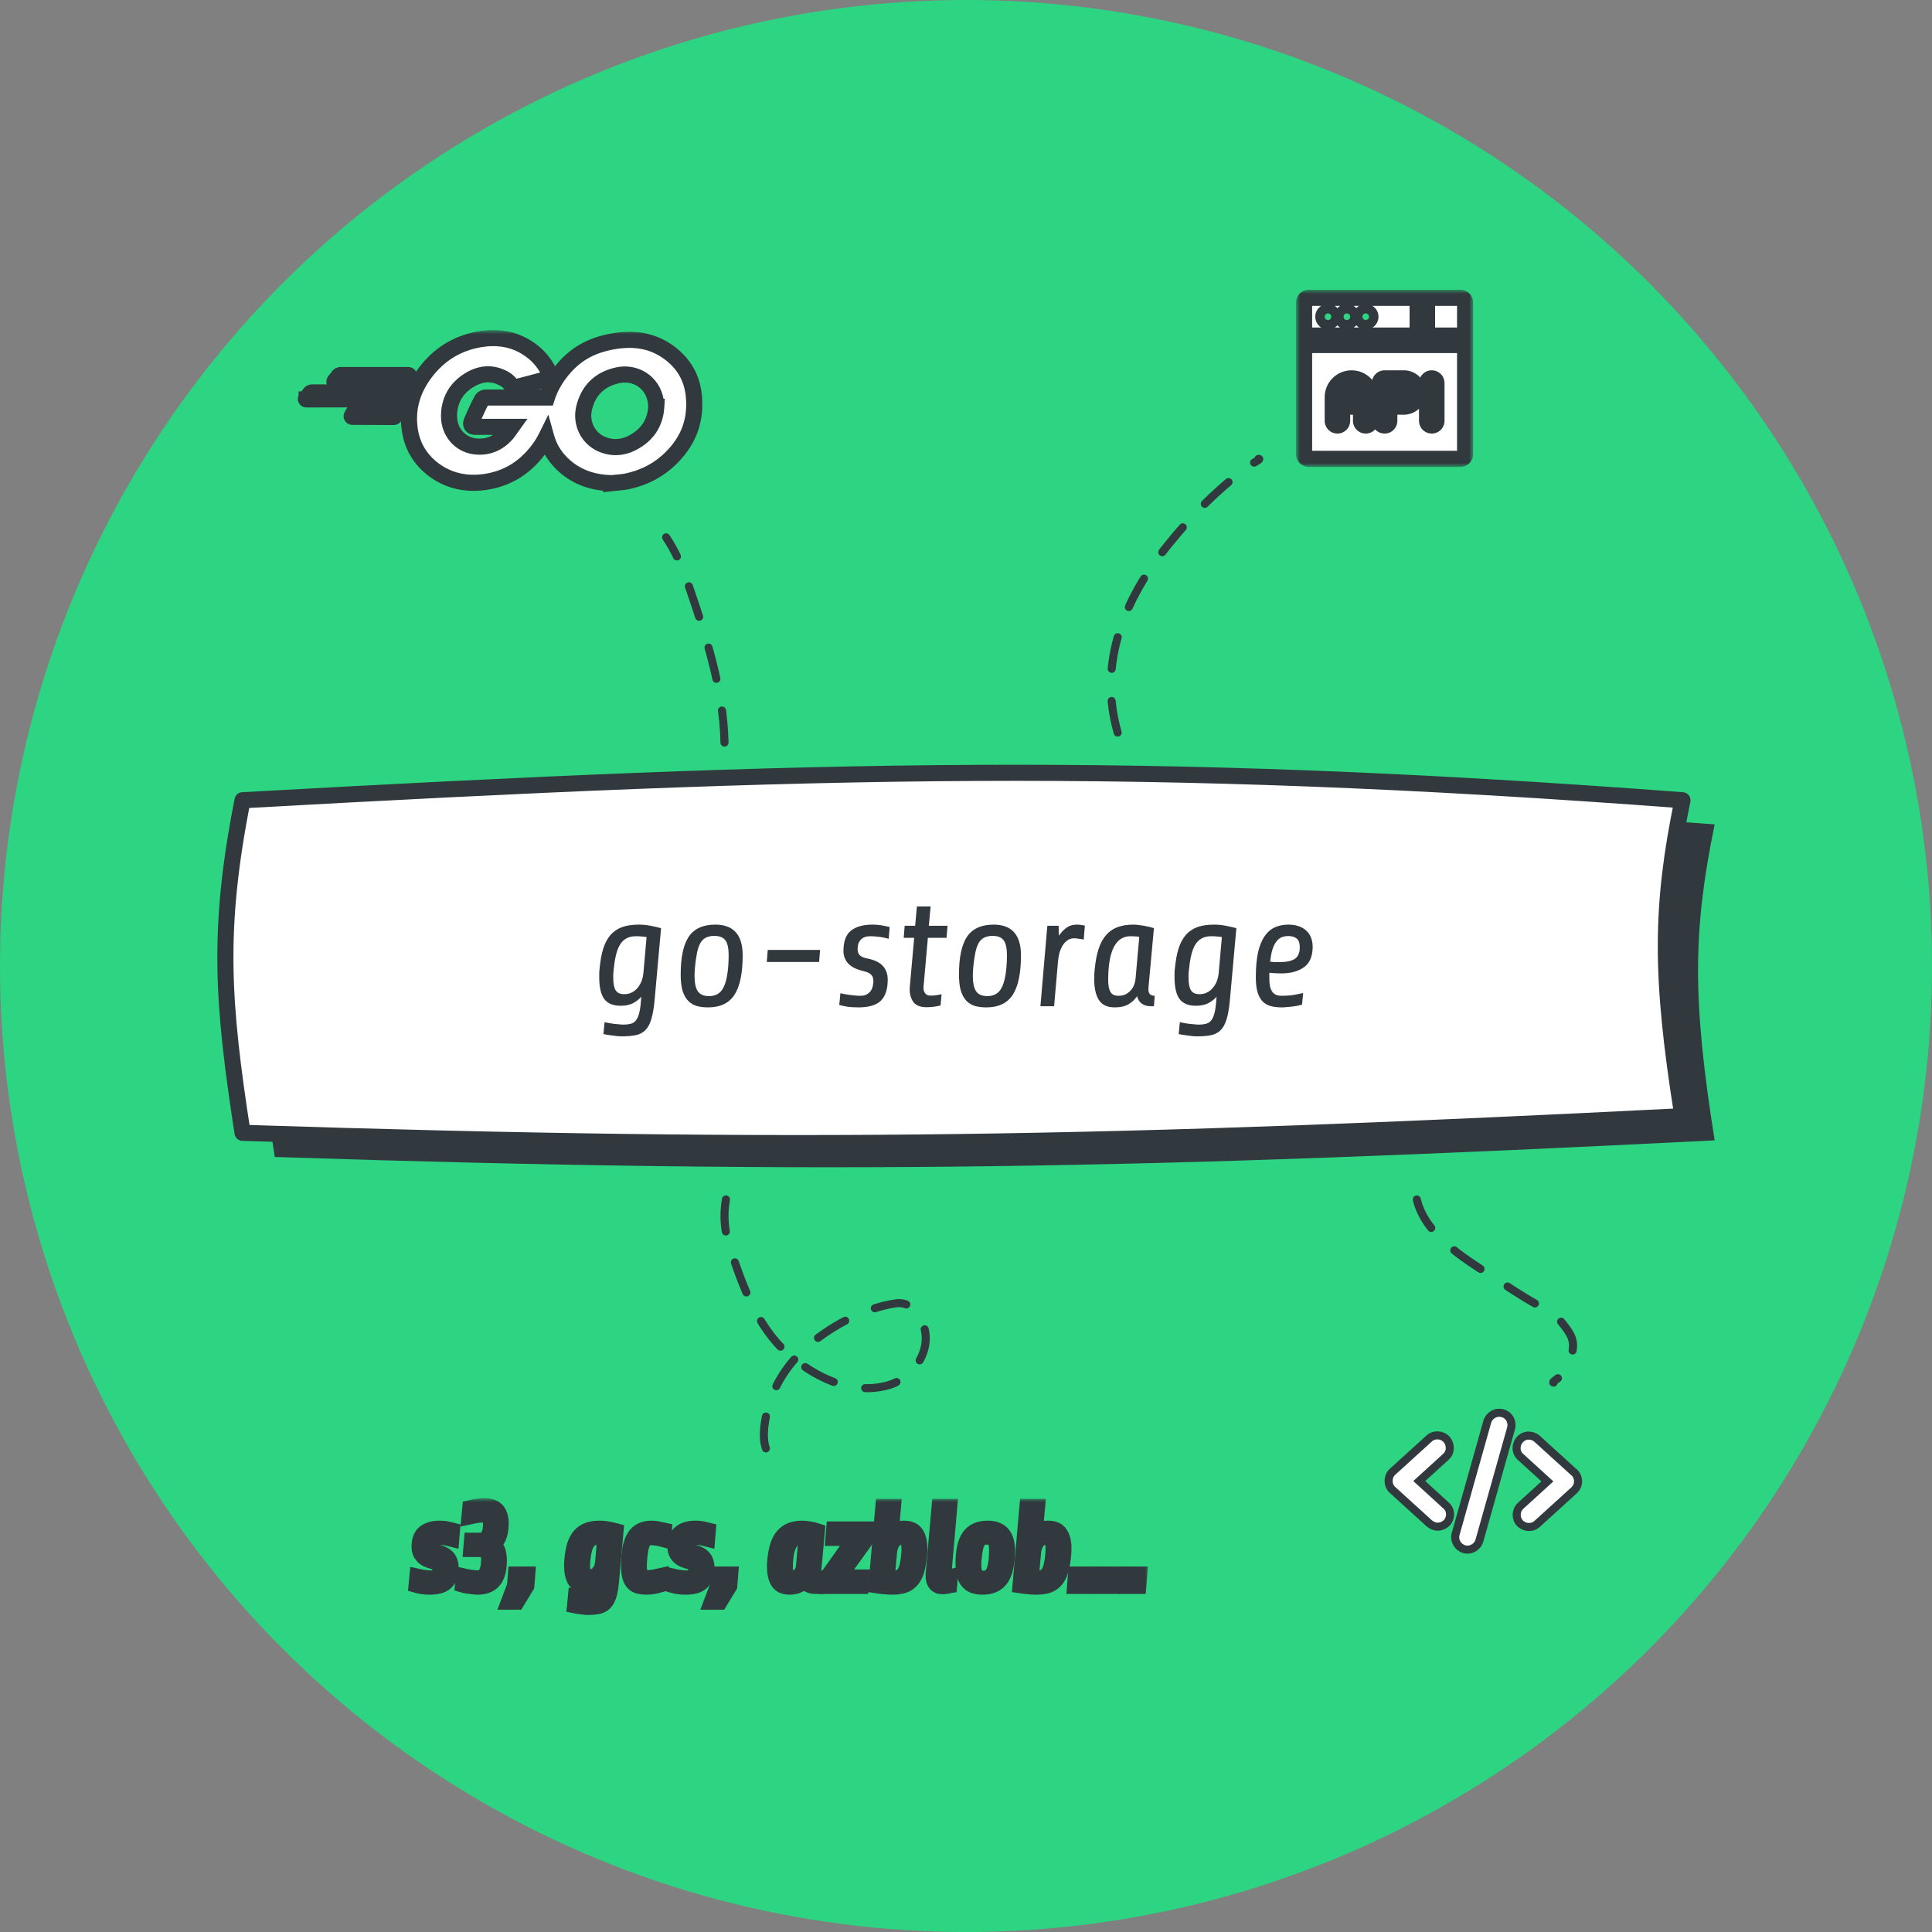 <svg width="240" height="240" viewBox="0 0 240 240" fill="none" xmlns="http://www.w3.org/2000/svg">
<rect x="0" y="0" width="240" height="240" fill="#808080" stroke="none"/>
<circle cx="120" cy="120" r="120" fill="#2DD482"/>
<mask id="path-2-outside-1" maskUnits="userSpaceOnUse" x="49.756" y="186.102" width="93" height="15" fill="black">
<rect fill="white" x="49.756" y="186.102" width="93" height="15"/>
<path d="M55.97 194.69C55.97 195.521 55.769 196.132 55.368 196.524C54.967 196.907 54.318 197.098 53.422 197.098C53.021 197.098 52.68 197.075 52.4 197.028C52.129 196.981 51.915 196.935 51.756 196.888L51.854 195.866C51.938 195.885 52.045 195.908 52.176 195.936C52.307 195.955 52.447 195.978 52.596 196.006C52.755 196.025 52.918 196.043 53.086 196.062C53.263 196.081 53.436 196.09 53.604 196.09C53.828 196.09 54.01 196.048 54.15 195.964C54.299 195.88 54.416 195.777 54.5 195.656C54.584 195.525 54.64 195.39 54.668 195.25C54.705 195.101 54.724 194.961 54.724 194.83C54.724 194.578 54.663 194.391 54.542 194.27C54.43 194.139 54.225 194.037 53.926 193.962C53.282 193.813 52.82 193.589 52.54 193.29C52.26 192.982 52.12 192.618 52.12 192.198C52.12 191.358 52.339 190.765 52.778 190.42C53.226 190.075 53.842 189.902 54.626 189.902C54.971 189.902 55.275 189.93 55.536 189.986C55.807 190.033 56.007 190.075 56.138 190.112L56.054 191.134C55.942 191.106 55.83 191.078 55.718 191.05C55.606 191.022 55.489 190.999 55.368 190.98C55.247 190.961 55.111 190.947 54.962 190.938C54.822 190.919 54.659 190.91 54.472 190.91C54.248 190.91 54.061 190.943 53.912 191.008C53.772 191.073 53.66 191.162 53.576 191.274C53.492 191.377 53.431 191.498 53.394 191.638C53.366 191.769 53.352 191.904 53.352 192.044C53.352 192.268 53.417 192.445 53.548 192.576C53.679 192.697 53.889 192.786 54.178 192.842C54.831 192.973 55.293 193.197 55.564 193.514C55.835 193.822 55.97 194.214 55.97 194.69Z"/>
<path d="M61.967 193.794C61.967 194.951 61.748 195.791 61.309 196.314C60.87 196.837 60.212 197.098 59.335 197.098C59.167 197.098 58.98 197.084 58.775 197.056C58.579 197.037 58.392 197.014 58.215 196.986C58.038 196.958 57.884 196.935 57.753 196.916C57.622 196.888 57.543 196.869 57.515 196.86L57.613 195.838C57.697 195.857 57.804 195.88 57.935 195.908C58.075 195.936 58.229 195.964 58.397 195.992C58.565 196.011 58.738 196.029 58.915 196.048C59.092 196.067 59.256 196.076 59.405 196.076C59.853 196.076 60.189 195.871 60.413 195.46C60.646 195.049 60.763 194.48 60.763 193.752C60.763 193.304 60.688 192.973 60.539 192.758C60.399 192.534 60.119 192.422 59.699 192.422H58.551L58.635 191.4H59.643C59.96 191.4 60.208 191.321 60.385 191.162C60.572 191.003 60.707 190.821 60.791 190.616C60.884 190.401 60.94 190.187 60.959 189.972C60.987 189.748 61.001 189.575 61.001 189.454C61.001 188.978 60.931 188.637 60.791 188.432C60.66 188.227 60.422 188.124 60.077 188.124C59.769 188.124 59.452 188.152 59.125 188.208C58.808 188.264 58.542 188.315 58.327 188.362L58.425 187.34C58.462 187.331 58.537 187.317 58.649 187.298C58.77 187.27 58.91 187.242 59.069 187.214C59.228 187.186 59.4 187.163 59.587 187.144C59.774 187.116 59.956 187.102 60.133 187.102C60.441 187.102 60.721 187.139 60.973 187.214C61.225 187.279 61.44 187.396 61.617 187.564C61.804 187.723 61.944 187.942 62.037 188.222C62.14 188.493 62.191 188.833 62.191 189.244C62.191 189.972 62.088 190.551 61.883 190.98C61.687 191.409 61.365 191.703 60.917 191.862C61.104 191.871 61.262 191.932 61.393 192.044C61.524 192.147 61.631 192.287 61.715 192.464C61.799 192.632 61.86 192.833 61.897 193.066C61.944 193.29 61.967 193.533 61.967 193.794Z"/>
<path d="M64.189 198.96H63.237L63.979 197L64.091 195.6H65.491L65.379 197L64.189 198.96Z"/>
<path d="M71.108 193.738C71.174 193.047 71.281 192.459 71.43 191.974C71.589 191.489 71.804 191.092 72.074 190.784C72.354 190.476 72.69 190.252 73.082 190.112C73.484 189.972 73.96 189.902 74.51 189.902C74.865 189.902 75.206 189.935 75.532 190C75.868 190.065 76.176 190.135 76.456 190.21L75.896 196.44C75.831 197.159 75.733 197.728 75.602 198.148C75.472 198.568 75.294 198.885 75.07 199.1C74.846 199.315 74.566 199.455 74.23 199.52C73.904 199.585 73.507 199.618 73.04 199.618C72.826 199.618 72.564 199.595 72.256 199.548C71.948 199.511 71.678 199.469 71.444 199.422L71.542 198.386C71.645 198.405 71.762 198.428 71.892 198.456C72.032 198.484 72.177 198.507 72.326 198.526C72.476 198.545 72.625 198.559 72.774 198.568C72.933 198.587 73.073 198.596 73.194 198.596C73.428 198.596 73.628 198.573 73.796 198.526C73.974 198.489 74.118 198.405 74.23 198.274C74.352 198.143 74.45 197.952 74.524 197.7C74.599 197.457 74.655 197.131 74.692 196.72L74.734 196.174C74.529 196.407 74.282 196.599 73.992 196.748C73.703 196.888 73.348 196.958 72.928 196.958C72.284 196.958 71.813 196.762 71.514 196.37C71.225 195.969 71.08 195.348 71.08 194.508C71.08 194.387 71.08 194.265 71.08 194.144C71.08 194.013 71.09 193.878 71.108 193.738ZM73.236 195.95C73.516 195.95 73.754 195.894 73.95 195.782C74.156 195.67 74.324 195.525 74.454 195.348C74.594 195.171 74.702 194.979 74.776 194.774C74.851 194.559 74.898 194.354 74.916 194.158L75.196 190.98C75.094 190.961 74.968 190.947 74.818 190.938C74.669 190.919 74.487 190.91 74.272 190.91C73.936 190.91 73.656 190.975 73.432 191.106C73.208 191.227 73.022 191.414 72.872 191.666C72.723 191.918 72.606 192.231 72.522 192.604C72.438 192.968 72.373 193.393 72.326 193.878C72.317 193.999 72.308 194.116 72.298 194.228C72.298 194.331 72.298 194.433 72.298 194.536C72.298 195.021 72.368 195.381 72.508 195.614C72.658 195.838 72.9 195.95 73.236 195.95Z"/>
<path d="M81.873 196.86C81.649 196.925 81.397 196.981 81.117 197.028C80.846 197.075 80.585 197.098 80.333 197.098C79.988 197.098 79.675 197.065 79.395 197C79.124 196.935 78.896 196.809 78.709 196.622C78.532 196.435 78.392 196.174 78.289 195.838C78.196 195.493 78.149 195.045 78.149 194.494C78.149 193.654 78.205 192.945 78.317 192.366C78.438 191.778 78.611 191.302 78.835 190.938C79.068 190.574 79.358 190.313 79.703 190.154C80.058 189.986 80.473 189.902 80.949 189.902C81.182 189.902 81.444 189.93 81.733 189.986C82.022 190.033 82.265 190.079 82.461 190.126L82.377 191.176C82.134 191.111 81.892 191.059 81.649 191.022C81.406 190.975 81.112 190.952 80.767 190.952C80.562 190.952 80.384 190.994 80.235 191.078C80.086 191.162 79.955 191.311 79.843 191.526C79.731 191.731 79.638 192.007 79.563 192.352C79.498 192.688 79.442 193.117 79.395 193.64C79.367 193.976 79.353 194.265 79.353 194.508C79.353 194.844 79.376 195.115 79.423 195.32C79.47 195.516 79.535 195.67 79.619 195.782C79.703 195.885 79.806 195.955 79.927 195.992C80.048 196.029 80.184 196.048 80.333 196.048C80.688 196.048 80.996 196.02 81.257 195.964C81.518 195.908 81.756 195.857 81.971 195.81L81.873 196.86Z"/>
<path d="M87.757 194.69C87.757 195.521 87.556 196.132 87.155 196.524C86.754 196.907 86.105 197.098 85.209 197.098C84.808 197.098 84.467 197.075 84.187 197.028C83.916 196.981 83.702 196.935 83.543 196.888L83.641 195.866C83.725 195.885 83.832 195.908 83.963 195.936C84.094 195.955 84.234 195.978 84.383 196.006C84.542 196.025 84.705 196.043 84.873 196.062C85.05 196.081 85.223 196.09 85.391 196.09C85.615 196.09 85.797 196.048 85.937 195.964C86.087 195.88 86.203 195.777 86.287 195.656C86.371 195.525 86.427 195.39 86.455 195.25C86.493 195.101 86.511 194.961 86.511 194.83C86.511 194.578 86.451 194.391 86.329 194.27C86.217 194.139 86.012 194.037 85.713 193.962C85.069 193.813 84.607 193.589 84.327 193.29C84.047 192.982 83.907 192.618 83.907 192.198C83.907 191.358 84.126 190.765 84.565 190.42C85.013 190.075 85.629 189.902 86.413 189.902C86.758 189.902 87.062 189.93 87.323 189.986C87.594 190.033 87.794 190.075 87.925 190.112L87.841 191.134C87.729 191.106 87.617 191.078 87.505 191.05C87.393 191.022 87.276 190.999 87.155 190.98C87.034 190.961 86.898 190.947 86.749 190.938C86.609 190.919 86.446 190.91 86.259 190.91C86.035 190.91 85.849 190.943 85.699 191.008C85.559 191.073 85.447 191.162 85.363 191.274C85.279 191.377 85.219 191.498 85.181 191.638C85.153 191.769 85.139 191.904 85.139 192.044C85.139 192.268 85.204 192.445 85.335 192.576C85.466 192.697 85.676 192.786 85.965 192.842C86.618 192.973 87.081 193.197 87.351 193.514C87.622 193.822 87.757 194.214 87.757 194.69Z"/>
<path d="M89.4 198.96H88.448L89.19 197L89.302 195.6H90.702L90.59 197L89.4 198.96Z"/>
<path d="M96.319 193.808C96.385 193.117 96.497 192.525 96.655 192.03C96.814 191.535 97.029 191.134 97.299 190.826C97.57 190.509 97.901 190.275 98.293 190.126C98.685 189.977 99.147 189.902 99.679 189.902C99.81 189.902 99.955 189.911 100.113 189.93C100.281 189.949 100.445 189.972 100.603 190C100.771 190.028 100.93 190.061 101.079 190.098C101.229 190.135 101.359 190.173 101.471 190.21L101.023 195.096C101.023 195.115 101.019 195.166 101.009 195.25C101 195.325 100.995 195.427 100.995 195.558C100.995 195.913 101.177 196.09 101.541 196.09L101.471 197H101.205C100.907 197 100.65 196.93 100.435 196.79C100.23 196.65 100.085 196.431 100.001 196.132C99.815 196.412 99.567 196.645 99.259 196.832C98.951 197.009 98.555 197.098 98.069 197.098C97.416 197.098 96.954 196.883 96.683 196.454C96.413 196.025 96.277 195.413 96.277 194.62C96.277 194.359 96.291 194.088 96.319 193.808ZM98.377 196.09C98.62 196.09 98.83 196.048 99.007 195.964C99.185 195.871 99.334 195.754 99.455 195.614C99.586 195.474 99.684 195.315 99.749 195.138C99.815 194.961 99.857 194.779 99.875 194.592L100.197 190.966C100.104 190.947 99.997 190.933 99.875 190.924C99.754 190.915 99.609 190.91 99.441 190.91C98.144 190.91 97.495 192.179 97.495 194.718C97.495 195.185 97.561 195.53 97.691 195.754C97.822 195.978 98.051 196.09 98.377 196.09Z"/>
<path d="M104.146 195.964H107.002L106.918 197H102.746L102.83 195.88L106.274 191.036H103.544L103.628 190H107.66L107.548 191.246L104.146 195.964Z"/>
<path d="M114.174 193.052C114.109 193.808 114.006 194.443 113.866 194.956C113.726 195.469 113.526 195.885 113.264 196.202C113.012 196.519 112.69 196.748 112.298 196.888C111.906 197.028 111.421 197.098 110.842 197.098C110.516 197.098 110.18 197.079 109.834 197.042C109.498 197.014 109.181 196.977 108.882 196.93L109.736 187.2H110.926L110.618 190.63C110.805 190.415 111.034 190.243 111.304 190.112C111.575 189.972 111.906 189.902 112.298 189.902C112.998 189.902 113.488 190.117 113.768 190.546C114.058 190.975 114.202 191.568 114.202 192.324C114.202 192.436 114.202 192.553 114.202 192.674C114.202 192.795 114.193 192.921 114.174 193.052ZM112.018 190.91C111.748 190.91 111.514 190.971 111.318 191.092C111.132 191.213 110.973 191.367 110.842 191.554C110.721 191.741 110.628 191.946 110.562 192.17C110.497 192.385 110.455 192.595 110.436 192.8L110.142 196.048C110.366 196.076 110.679 196.09 111.08 196.09C111.416 196.09 111.692 196.025 111.906 195.894C112.13 195.754 112.312 195.558 112.452 195.306C112.592 195.045 112.7 194.727 112.774 194.354C112.858 193.971 112.919 193.537 112.956 193.052C112.975 192.921 112.984 192.8 112.984 192.688C112.984 192.567 112.984 192.455 112.984 192.352C112.984 191.867 112.91 191.507 112.76 191.274C112.62 191.031 112.373 190.91 112.018 190.91Z"/>
<path d="M117.899 196.93C117.796 196.949 117.675 196.972 117.535 197C117.395 197.028 117.231 197.042 117.045 197.042C116.914 197.042 116.783 197.023 116.653 196.986C116.522 196.939 116.405 196.869 116.303 196.776C116.209 196.673 116.13 196.538 116.065 196.37C116.009 196.202 115.981 195.992 115.981 195.74C115.981 195.693 115.981 195.623 115.981 195.53C115.99 195.427 115.999 195.348 116.009 195.292L116.723 187.2H117.913L117.227 195.082C117.217 195.175 117.208 195.273 117.199 195.376C117.189 195.469 117.185 195.53 117.185 195.558C117.185 195.726 117.213 195.847 117.269 195.922C117.334 195.987 117.446 196.02 117.605 196.02C117.679 196.02 117.749 196.011 117.815 195.992C117.889 195.973 117.945 195.959 117.983 195.95L117.899 196.93Z"/>
<path d="M125.088 192.576C125.088 194.125 124.85 195.269 124.374 196.006C123.898 196.734 123.133 197.098 122.078 197.098C121.705 197.098 121.369 197.056 121.07 196.972C120.781 196.879 120.534 196.725 120.328 196.51C120.123 196.286 119.964 195.992 119.852 195.628C119.75 195.264 119.698 194.807 119.698 194.256C119.698 192.744 119.932 191.643 120.398 190.952C120.874 190.252 121.644 189.902 122.708 189.902C124.295 189.902 125.088 190.793 125.088 192.576ZM123.828 193.57C123.856 193.206 123.87 192.884 123.87 192.604C123.87 191.969 123.777 191.526 123.59 191.274C123.404 191.013 123.082 190.882 122.624 190.882C122.344 190.882 122.106 190.929 121.91 191.022C121.714 191.115 121.551 191.269 121.42 191.484C121.299 191.689 121.201 191.965 121.126 192.31C121.052 192.655 120.991 193.075 120.944 193.57C120.916 193.85 120.902 194.107 120.902 194.34C120.902 194.975 121 195.432 121.196 195.712C121.392 195.983 121.714 196.118 122.162 196.118C122.685 196.118 123.072 195.922 123.324 195.53C123.586 195.129 123.754 194.475 123.828 193.57Z"/>
<path d="M132.071 193.052C132.006 193.808 131.903 194.443 131.763 194.956C131.623 195.469 131.422 195.885 131.161 196.202C130.909 196.519 130.587 196.748 130.195 196.888C129.803 197.028 129.318 197.098 128.739 197.098C128.412 197.098 128.076 197.079 127.731 197.042C127.395 197.014 127.078 196.977 126.779 196.93L127.633 187.2H128.823L128.515 190.63C128.702 190.415 128.93 190.243 129.201 190.112C129.472 189.972 129.803 189.902 130.195 189.902C130.895 189.902 131.385 190.117 131.665 190.546C131.954 190.975 132.099 191.568 132.099 192.324C132.099 192.436 132.099 192.553 132.099 192.674C132.099 192.795 132.09 192.921 132.071 193.052ZM129.915 190.91C129.644 190.91 129.411 190.971 129.215 191.092C129.028 191.213 128.87 191.367 128.739 191.554C128.618 191.741 128.524 191.946 128.459 192.17C128.394 192.385 128.352 192.595 128.333 192.8L128.039 196.048C128.263 196.076 128.576 196.09 128.977 196.09C129.313 196.09 129.588 196.025 129.803 195.894C130.027 195.754 130.209 195.558 130.349 195.306C130.489 195.045 130.596 194.727 130.671 194.354C130.755 193.971 130.816 193.537 130.853 193.052C130.872 192.921 130.881 192.8 130.881 192.688C130.881 192.567 130.881 192.455 130.881 192.352C130.881 191.867 130.806 191.507 130.657 191.274C130.517 191.031 130.27 190.91 129.915 190.91Z"/>
<path d="M133.555 197L133.667 195.6H135.067L134.955 197H133.555Z"/>
<path d="M136.782 197L136.894 195.6H138.294L138.182 197H136.782Z"/>
<path d="M140.008 197L140.12 195.6H141.52L141.408 197H140.008Z"/>
</mask>
<path d="M55.97 194.69C55.97 195.521 55.769 196.132 55.368 196.524C54.967 196.907 54.318 197.098 53.422 197.098C53.021 197.098 52.68 197.075 52.4 197.028C52.129 196.981 51.915 196.935 51.756 196.888L51.854 195.866C51.938 195.885 52.045 195.908 52.176 195.936C52.307 195.955 52.447 195.978 52.596 196.006C52.755 196.025 52.918 196.043 53.086 196.062C53.263 196.081 53.436 196.09 53.604 196.09C53.828 196.09 54.01 196.048 54.15 195.964C54.299 195.88 54.416 195.777 54.5 195.656C54.584 195.525 54.64 195.39 54.668 195.25C54.705 195.101 54.724 194.961 54.724 194.83C54.724 194.578 54.663 194.391 54.542 194.27C54.43 194.139 54.225 194.037 53.926 193.962C53.282 193.813 52.82 193.589 52.54 193.29C52.26 192.982 52.12 192.618 52.12 192.198C52.12 191.358 52.339 190.765 52.778 190.42C53.226 190.075 53.842 189.902 54.626 189.902C54.971 189.902 55.275 189.93 55.536 189.986C55.807 190.033 56.007 190.075 56.138 190.112L56.054 191.134C55.942 191.106 55.83 191.078 55.718 191.05C55.606 191.022 55.489 190.999 55.368 190.98C55.247 190.961 55.111 190.947 54.962 190.938C54.822 190.919 54.659 190.91 54.472 190.91C54.248 190.91 54.061 190.943 53.912 191.008C53.772 191.073 53.66 191.162 53.576 191.274C53.492 191.377 53.431 191.498 53.394 191.638C53.366 191.769 53.352 191.904 53.352 192.044C53.352 192.268 53.417 192.445 53.548 192.576C53.679 192.697 53.889 192.786 54.178 192.842C54.831 192.973 55.293 193.197 55.564 193.514C55.835 193.822 55.97 194.214 55.97 194.69Z" fill="white"/>
<path d="M61.967 193.794C61.967 194.951 61.748 195.791 61.309 196.314C60.87 196.837 60.212 197.098 59.335 197.098C59.167 197.098 58.98 197.084 58.775 197.056C58.579 197.037 58.392 197.014 58.215 196.986C58.038 196.958 57.884 196.935 57.753 196.916C57.622 196.888 57.543 196.869 57.515 196.86L57.613 195.838C57.697 195.857 57.804 195.88 57.935 195.908C58.075 195.936 58.229 195.964 58.397 195.992C58.565 196.011 58.738 196.029 58.915 196.048C59.092 196.067 59.256 196.076 59.405 196.076C59.853 196.076 60.189 195.871 60.413 195.46C60.646 195.049 60.763 194.48 60.763 193.752C60.763 193.304 60.688 192.973 60.539 192.758C60.399 192.534 60.119 192.422 59.699 192.422H58.551L58.635 191.4H59.643C59.96 191.4 60.208 191.321 60.385 191.162C60.572 191.003 60.707 190.821 60.791 190.616C60.884 190.401 60.94 190.187 60.959 189.972C60.987 189.748 61.001 189.575 61.001 189.454C61.001 188.978 60.931 188.637 60.791 188.432C60.66 188.227 60.422 188.124 60.077 188.124C59.769 188.124 59.452 188.152 59.125 188.208C58.808 188.264 58.542 188.315 58.327 188.362L58.425 187.34C58.462 187.331 58.537 187.317 58.649 187.298C58.77 187.27 58.91 187.242 59.069 187.214C59.228 187.186 59.4 187.163 59.587 187.144C59.774 187.116 59.956 187.102 60.133 187.102C60.441 187.102 60.721 187.139 60.973 187.214C61.225 187.279 61.44 187.396 61.617 187.564C61.804 187.723 61.944 187.942 62.037 188.222C62.14 188.493 62.191 188.833 62.191 189.244C62.191 189.972 62.088 190.551 61.883 190.98C61.687 191.409 61.365 191.703 60.917 191.862C61.104 191.871 61.262 191.932 61.393 192.044C61.524 192.147 61.631 192.287 61.715 192.464C61.799 192.632 61.86 192.833 61.897 193.066C61.944 193.29 61.967 193.533 61.967 193.794Z" fill="white"/>
<path d="M64.189 198.96H63.237L63.979 197L64.091 195.6H65.491L65.379 197L64.189 198.96Z" fill="white"/>
<path d="M71.108 193.738C71.174 193.047 71.281 192.459 71.43 191.974C71.589 191.489 71.804 191.092 72.074 190.784C72.354 190.476 72.69 190.252 73.082 190.112C73.484 189.972 73.96 189.902 74.51 189.902C74.865 189.902 75.206 189.935 75.532 190C75.868 190.065 76.176 190.135 76.456 190.21L75.896 196.44C75.831 197.159 75.733 197.728 75.602 198.148C75.472 198.568 75.294 198.885 75.07 199.1C74.846 199.315 74.566 199.455 74.23 199.52C73.904 199.585 73.507 199.618 73.04 199.618C72.826 199.618 72.564 199.595 72.256 199.548C71.948 199.511 71.678 199.469 71.444 199.422L71.542 198.386C71.645 198.405 71.762 198.428 71.892 198.456C72.032 198.484 72.177 198.507 72.326 198.526C72.476 198.545 72.625 198.559 72.774 198.568C72.933 198.587 73.073 198.596 73.194 198.596C73.428 198.596 73.628 198.573 73.796 198.526C73.974 198.489 74.118 198.405 74.23 198.274C74.352 198.143 74.45 197.952 74.524 197.7C74.599 197.457 74.655 197.131 74.692 196.72L74.734 196.174C74.529 196.407 74.282 196.599 73.992 196.748C73.703 196.888 73.348 196.958 72.928 196.958C72.284 196.958 71.813 196.762 71.514 196.37C71.225 195.969 71.08 195.348 71.08 194.508C71.08 194.387 71.08 194.265 71.08 194.144C71.08 194.013 71.09 193.878 71.108 193.738ZM73.236 195.95C73.516 195.95 73.754 195.894 73.95 195.782C74.156 195.67 74.324 195.525 74.454 195.348C74.594 195.171 74.702 194.979 74.776 194.774C74.851 194.559 74.898 194.354 74.916 194.158L75.196 190.98C75.094 190.961 74.968 190.947 74.818 190.938C74.669 190.919 74.487 190.91 74.272 190.91C73.936 190.91 73.656 190.975 73.432 191.106C73.208 191.227 73.022 191.414 72.872 191.666C72.723 191.918 72.606 192.231 72.522 192.604C72.438 192.968 72.373 193.393 72.326 193.878C72.317 193.999 72.308 194.116 72.298 194.228C72.298 194.331 72.298 194.433 72.298 194.536C72.298 195.021 72.368 195.381 72.508 195.614C72.658 195.838 72.9 195.95 73.236 195.95Z" fill="white"/>
<path d="M81.873 196.86C81.649 196.925 81.397 196.981 81.117 197.028C80.846 197.075 80.585 197.098 80.333 197.098C79.988 197.098 79.675 197.065 79.395 197C79.124 196.935 78.896 196.809 78.709 196.622C78.532 196.435 78.392 196.174 78.289 195.838C78.196 195.493 78.149 195.045 78.149 194.494C78.149 193.654 78.205 192.945 78.317 192.366C78.438 191.778 78.611 191.302 78.835 190.938C79.068 190.574 79.358 190.313 79.703 190.154C80.058 189.986 80.473 189.902 80.949 189.902C81.182 189.902 81.444 189.93 81.733 189.986C82.022 190.033 82.265 190.079 82.461 190.126L82.377 191.176C82.134 191.111 81.892 191.059 81.649 191.022C81.406 190.975 81.112 190.952 80.767 190.952C80.562 190.952 80.384 190.994 80.235 191.078C80.086 191.162 79.955 191.311 79.843 191.526C79.731 191.731 79.638 192.007 79.563 192.352C79.498 192.688 79.442 193.117 79.395 193.64C79.367 193.976 79.353 194.265 79.353 194.508C79.353 194.844 79.376 195.115 79.423 195.32C79.47 195.516 79.535 195.67 79.619 195.782C79.703 195.885 79.806 195.955 79.927 195.992C80.048 196.029 80.184 196.048 80.333 196.048C80.688 196.048 80.996 196.02 81.257 195.964C81.518 195.908 81.756 195.857 81.971 195.81L81.873 196.86Z" fill="white"/>
<path d="M87.757 194.69C87.757 195.521 87.556 196.132 87.155 196.524C86.754 196.907 86.105 197.098 85.209 197.098C84.808 197.098 84.467 197.075 84.187 197.028C83.916 196.981 83.702 196.935 83.543 196.888L83.641 195.866C83.725 195.885 83.832 195.908 83.963 195.936C84.094 195.955 84.234 195.978 84.383 196.006C84.542 196.025 84.705 196.043 84.873 196.062C85.05 196.081 85.223 196.09 85.391 196.09C85.615 196.09 85.797 196.048 85.937 195.964C86.087 195.88 86.203 195.777 86.287 195.656C86.371 195.525 86.427 195.39 86.455 195.25C86.493 195.101 86.511 194.961 86.511 194.83C86.511 194.578 86.451 194.391 86.329 194.27C86.217 194.139 86.012 194.037 85.713 193.962C85.069 193.813 84.607 193.589 84.327 193.29C84.047 192.982 83.907 192.618 83.907 192.198C83.907 191.358 84.126 190.765 84.565 190.42C85.013 190.075 85.629 189.902 86.413 189.902C86.758 189.902 87.062 189.93 87.323 189.986C87.594 190.033 87.794 190.075 87.925 190.112L87.841 191.134C87.729 191.106 87.617 191.078 87.505 191.05C87.393 191.022 87.276 190.999 87.155 190.98C87.034 190.961 86.898 190.947 86.749 190.938C86.609 190.919 86.446 190.91 86.259 190.91C86.035 190.91 85.849 190.943 85.699 191.008C85.559 191.073 85.447 191.162 85.363 191.274C85.279 191.377 85.219 191.498 85.181 191.638C85.153 191.769 85.139 191.904 85.139 192.044C85.139 192.268 85.204 192.445 85.335 192.576C85.466 192.697 85.676 192.786 85.965 192.842C86.618 192.973 87.081 193.197 87.351 193.514C87.622 193.822 87.757 194.214 87.757 194.69Z" fill="white"/>
<path d="M89.4 198.96H88.448L89.19 197L89.302 195.6H90.702L90.59 197L89.4 198.96Z" fill="white"/>
<path d="M96.319 193.808C96.385 193.117 96.497 192.525 96.655 192.03C96.814 191.535 97.029 191.134 97.299 190.826C97.57 190.509 97.901 190.275 98.293 190.126C98.685 189.977 99.147 189.902 99.679 189.902C99.81 189.902 99.955 189.911 100.113 189.93C100.281 189.949 100.445 189.972 100.603 190C100.771 190.028 100.93 190.061 101.079 190.098C101.229 190.135 101.359 190.173 101.471 190.21L101.023 195.096C101.023 195.115 101.019 195.166 101.009 195.25C101 195.325 100.995 195.427 100.995 195.558C100.995 195.913 101.177 196.09 101.541 196.09L101.471 197H101.205C100.907 197 100.65 196.93 100.435 196.79C100.23 196.65 100.085 196.431 100.001 196.132C99.815 196.412 99.567 196.645 99.259 196.832C98.951 197.009 98.555 197.098 98.069 197.098C97.416 197.098 96.954 196.883 96.683 196.454C96.413 196.025 96.277 195.413 96.277 194.62C96.277 194.359 96.291 194.088 96.319 193.808ZM98.377 196.09C98.62 196.09 98.83 196.048 99.007 195.964C99.185 195.871 99.334 195.754 99.455 195.614C99.586 195.474 99.684 195.315 99.749 195.138C99.815 194.961 99.857 194.779 99.875 194.592L100.197 190.966C100.104 190.947 99.997 190.933 99.875 190.924C99.754 190.915 99.609 190.91 99.441 190.91C98.144 190.91 97.495 192.179 97.495 194.718C97.495 195.185 97.561 195.53 97.691 195.754C97.822 195.978 98.051 196.09 98.377 196.09Z" fill="white"/>
<path d="M104.146 195.964H107.002L106.918 197H102.746L102.83 195.88L106.274 191.036H103.544L103.628 190H107.66L107.548 191.246L104.146 195.964Z" fill="white"/>
<path d="M114.174 193.052C114.109 193.808 114.006 194.443 113.866 194.956C113.726 195.469 113.526 195.885 113.264 196.202C113.012 196.519 112.69 196.748 112.298 196.888C111.906 197.028 111.421 197.098 110.842 197.098C110.516 197.098 110.18 197.079 109.834 197.042C109.498 197.014 109.181 196.977 108.882 196.93L109.736 187.2H110.926L110.618 190.63C110.805 190.415 111.034 190.243 111.304 190.112C111.575 189.972 111.906 189.902 112.298 189.902C112.998 189.902 113.488 190.117 113.768 190.546C114.058 190.975 114.202 191.568 114.202 192.324C114.202 192.436 114.202 192.553 114.202 192.674C114.202 192.795 114.193 192.921 114.174 193.052ZM112.018 190.91C111.748 190.91 111.514 190.971 111.318 191.092C111.132 191.213 110.973 191.367 110.842 191.554C110.721 191.741 110.628 191.946 110.562 192.17C110.497 192.385 110.455 192.595 110.436 192.8L110.142 196.048C110.366 196.076 110.679 196.09 111.08 196.09C111.416 196.09 111.692 196.025 111.906 195.894C112.13 195.754 112.312 195.558 112.452 195.306C112.592 195.045 112.7 194.727 112.774 194.354C112.858 193.971 112.919 193.537 112.956 193.052C112.975 192.921 112.984 192.8 112.984 192.688C112.984 192.567 112.984 192.455 112.984 192.352C112.984 191.867 112.91 191.507 112.76 191.274C112.62 191.031 112.373 190.91 112.018 190.91Z" fill="white"/>
<path d="M117.899 196.93C117.796 196.949 117.675 196.972 117.535 197C117.395 197.028 117.231 197.042 117.045 197.042C116.914 197.042 116.783 197.023 116.653 196.986C116.522 196.939 116.405 196.869 116.303 196.776C116.209 196.673 116.13 196.538 116.065 196.37C116.009 196.202 115.981 195.992 115.981 195.74C115.981 195.693 115.981 195.623 115.981 195.53C115.99 195.427 115.999 195.348 116.009 195.292L116.723 187.2H117.913L117.227 195.082C117.217 195.175 117.208 195.273 117.199 195.376C117.189 195.469 117.185 195.53 117.185 195.558C117.185 195.726 117.213 195.847 117.269 195.922C117.334 195.987 117.446 196.02 117.605 196.02C117.679 196.02 117.749 196.011 117.815 195.992C117.889 195.973 117.945 195.959 117.983 195.95L117.899 196.93Z" fill="white"/>
<path d="M125.088 192.576C125.088 194.125 124.85 195.269 124.374 196.006C123.898 196.734 123.133 197.098 122.078 197.098C121.705 197.098 121.369 197.056 121.07 196.972C120.781 196.879 120.534 196.725 120.328 196.51C120.123 196.286 119.964 195.992 119.852 195.628C119.75 195.264 119.698 194.807 119.698 194.256C119.698 192.744 119.932 191.643 120.398 190.952C120.874 190.252 121.644 189.902 122.708 189.902C124.295 189.902 125.088 190.793 125.088 192.576ZM123.828 193.57C123.856 193.206 123.87 192.884 123.87 192.604C123.87 191.969 123.777 191.526 123.59 191.274C123.404 191.013 123.082 190.882 122.624 190.882C122.344 190.882 122.106 190.929 121.91 191.022C121.714 191.115 121.551 191.269 121.42 191.484C121.299 191.689 121.201 191.965 121.126 192.31C121.052 192.655 120.991 193.075 120.944 193.57C120.916 193.85 120.902 194.107 120.902 194.34C120.902 194.975 121 195.432 121.196 195.712C121.392 195.983 121.714 196.118 122.162 196.118C122.685 196.118 123.072 195.922 123.324 195.53C123.586 195.129 123.754 194.475 123.828 193.57Z" fill="white"/>
<path d="M132.071 193.052C132.006 193.808 131.903 194.443 131.763 194.956C131.623 195.469 131.422 195.885 131.161 196.202C130.909 196.519 130.587 196.748 130.195 196.888C129.803 197.028 129.318 197.098 128.739 197.098C128.412 197.098 128.076 197.079 127.731 197.042C127.395 197.014 127.078 196.977 126.779 196.93L127.633 187.2H128.823L128.515 190.63C128.702 190.415 128.93 190.243 129.201 190.112C129.472 189.972 129.803 189.902 130.195 189.902C130.895 189.902 131.385 190.117 131.665 190.546C131.954 190.975 132.099 191.568 132.099 192.324C132.099 192.436 132.099 192.553 132.099 192.674C132.099 192.795 132.09 192.921 132.071 193.052ZM129.915 190.91C129.644 190.91 129.411 190.971 129.215 191.092C129.028 191.213 128.87 191.367 128.739 191.554C128.618 191.741 128.524 191.946 128.459 192.17C128.394 192.385 128.352 192.595 128.333 192.8L128.039 196.048C128.263 196.076 128.576 196.09 128.977 196.09C129.313 196.09 129.588 196.025 129.803 195.894C130.027 195.754 130.209 195.558 130.349 195.306C130.489 195.045 130.596 194.727 130.671 194.354C130.755 193.971 130.816 193.537 130.853 193.052C130.872 192.921 130.881 192.8 130.881 192.688C130.881 192.567 130.881 192.455 130.881 192.352C130.881 191.867 130.806 191.507 130.657 191.274C130.517 191.031 130.27 190.91 129.915 190.91Z" fill="white"/>
<path d="M133.555 197L133.667 195.6H135.067L134.955 197H133.555Z" fill="white"/>
<path d="M136.782 197L136.894 195.6H138.294L138.182 197H136.782Z" fill="white"/>
<path d="M140.008 197L140.12 195.6H141.52L141.408 197H140.008Z" fill="white"/>
<path d="M55.97 194.69C55.97 195.521 55.769 196.132 55.368 196.524C54.967 196.907 54.318 197.098 53.422 197.098C53.021 197.098 52.68 197.075 52.4 197.028C52.129 196.981 51.915 196.935 51.756 196.888L51.854 195.866C51.938 195.885 52.045 195.908 52.176 195.936C52.307 195.955 52.447 195.978 52.596 196.006C52.755 196.025 52.918 196.043 53.086 196.062C53.263 196.081 53.436 196.09 53.604 196.09C53.828 196.09 54.01 196.048 54.15 195.964C54.299 195.88 54.416 195.777 54.5 195.656C54.584 195.525 54.64 195.39 54.668 195.25C54.705 195.101 54.724 194.961 54.724 194.83C54.724 194.578 54.663 194.391 54.542 194.27C54.43 194.139 54.225 194.037 53.926 193.962C53.282 193.813 52.82 193.589 52.54 193.29C52.26 192.982 52.12 192.618 52.12 192.198C52.12 191.358 52.339 190.765 52.778 190.42C53.226 190.075 53.842 189.902 54.626 189.902C54.971 189.902 55.275 189.93 55.536 189.986C55.807 190.033 56.007 190.075 56.138 190.112L56.054 191.134C55.942 191.106 55.83 191.078 55.718 191.05C55.606 191.022 55.489 190.999 55.368 190.98C55.247 190.961 55.111 190.947 54.962 190.938C54.822 190.919 54.659 190.91 54.472 190.91C54.248 190.91 54.061 190.943 53.912 191.008C53.772 191.073 53.66 191.162 53.576 191.274C53.492 191.377 53.431 191.498 53.394 191.638C53.366 191.769 53.352 191.904 53.352 192.044C53.352 192.268 53.417 192.445 53.548 192.576C53.679 192.697 53.889 192.786 54.178 192.842C54.831 192.973 55.293 193.197 55.564 193.514C55.835 193.822 55.97 194.214 55.97 194.69Z" stroke="#31383E" stroke-width="2" mask="url(#path-2-outside-1)"/>
<path d="M61.967 193.794C61.967 194.951 61.748 195.791 61.309 196.314C60.87 196.837 60.212 197.098 59.335 197.098C59.167 197.098 58.98 197.084 58.775 197.056C58.579 197.037 58.392 197.014 58.215 196.986C58.038 196.958 57.884 196.935 57.753 196.916C57.622 196.888 57.543 196.869 57.515 196.86L57.613 195.838C57.697 195.857 57.804 195.88 57.935 195.908C58.075 195.936 58.229 195.964 58.397 195.992C58.565 196.011 58.738 196.029 58.915 196.048C59.092 196.067 59.256 196.076 59.405 196.076C59.853 196.076 60.189 195.871 60.413 195.46C60.646 195.049 60.763 194.48 60.763 193.752C60.763 193.304 60.688 192.973 60.539 192.758C60.399 192.534 60.119 192.422 59.699 192.422H58.551L58.635 191.4H59.643C59.96 191.4 60.208 191.321 60.385 191.162C60.572 191.003 60.707 190.821 60.791 190.616C60.884 190.401 60.94 190.187 60.959 189.972C60.987 189.748 61.001 189.575 61.001 189.454C61.001 188.978 60.931 188.637 60.791 188.432C60.66 188.227 60.422 188.124 60.077 188.124C59.769 188.124 59.452 188.152 59.125 188.208C58.808 188.264 58.542 188.315 58.327 188.362L58.425 187.34C58.462 187.331 58.537 187.317 58.649 187.298C58.77 187.27 58.91 187.242 59.069 187.214C59.228 187.186 59.4 187.163 59.587 187.144C59.774 187.116 59.956 187.102 60.133 187.102C60.441 187.102 60.721 187.139 60.973 187.214C61.225 187.279 61.44 187.396 61.617 187.564C61.804 187.723 61.944 187.942 62.037 188.222C62.14 188.493 62.191 188.833 62.191 189.244C62.191 189.972 62.088 190.551 61.883 190.98C61.687 191.409 61.365 191.703 60.917 191.862C61.104 191.871 61.262 191.932 61.393 192.044C61.524 192.147 61.631 192.287 61.715 192.464C61.799 192.632 61.86 192.833 61.897 193.066C61.944 193.29 61.967 193.533 61.967 193.794Z" stroke="#31383E" stroke-width="2" mask="url(#path-2-outside-1)"/>
<path d="M64.189 198.96H63.237L63.979 197L64.091 195.6H65.491L65.379 197L64.189 198.96Z" stroke="#31383E" stroke-width="2" mask="url(#path-2-outside-1)"/>
<path d="M71.108 193.738C71.174 193.047 71.281 192.459 71.43 191.974C71.589 191.489 71.804 191.092 72.074 190.784C72.354 190.476 72.69 190.252 73.082 190.112C73.484 189.972 73.96 189.902 74.51 189.902C74.865 189.902 75.206 189.935 75.532 190C75.868 190.065 76.176 190.135 76.456 190.21L75.896 196.44C75.831 197.159 75.733 197.728 75.602 198.148C75.472 198.568 75.294 198.885 75.07 199.1C74.846 199.315 74.566 199.455 74.23 199.52C73.904 199.585 73.507 199.618 73.04 199.618C72.826 199.618 72.564 199.595 72.256 199.548C71.948 199.511 71.678 199.469 71.444 199.422L71.542 198.386C71.645 198.405 71.762 198.428 71.892 198.456C72.032 198.484 72.177 198.507 72.326 198.526C72.476 198.545 72.625 198.559 72.774 198.568C72.933 198.587 73.073 198.596 73.194 198.596C73.428 198.596 73.628 198.573 73.796 198.526C73.974 198.489 74.118 198.405 74.23 198.274C74.352 198.143 74.45 197.952 74.524 197.7C74.599 197.457 74.655 197.131 74.692 196.72L74.734 196.174C74.529 196.407 74.282 196.599 73.992 196.748C73.703 196.888 73.348 196.958 72.928 196.958C72.284 196.958 71.813 196.762 71.514 196.37C71.225 195.969 71.08 195.348 71.08 194.508C71.08 194.387 71.08 194.265 71.08 194.144C71.08 194.013 71.09 193.878 71.108 193.738ZM73.236 195.95C73.516 195.95 73.754 195.894 73.95 195.782C74.156 195.67 74.324 195.525 74.454 195.348C74.594 195.171 74.702 194.979 74.776 194.774C74.851 194.559 74.898 194.354 74.916 194.158L75.196 190.98C75.094 190.961 74.968 190.947 74.818 190.938C74.669 190.919 74.487 190.91 74.272 190.91C73.936 190.91 73.656 190.975 73.432 191.106C73.208 191.227 73.022 191.414 72.872 191.666C72.723 191.918 72.606 192.231 72.522 192.604C72.438 192.968 72.373 193.393 72.326 193.878C72.317 193.999 72.308 194.116 72.298 194.228C72.298 194.331 72.298 194.433 72.298 194.536C72.298 195.021 72.368 195.381 72.508 195.614C72.658 195.838 72.9 195.95 73.236 195.95Z" stroke="#31383E" stroke-width="2" mask="url(#path-2-outside-1)"/>
<path d="M81.873 196.86C81.649 196.925 81.397 196.981 81.117 197.028C80.846 197.075 80.585 197.098 80.333 197.098C79.988 197.098 79.675 197.065 79.395 197C79.124 196.935 78.896 196.809 78.709 196.622C78.532 196.435 78.392 196.174 78.289 195.838C78.196 195.493 78.149 195.045 78.149 194.494C78.149 193.654 78.205 192.945 78.317 192.366C78.438 191.778 78.611 191.302 78.835 190.938C79.068 190.574 79.358 190.313 79.703 190.154C80.058 189.986 80.473 189.902 80.949 189.902C81.182 189.902 81.444 189.93 81.733 189.986C82.022 190.033 82.265 190.079 82.461 190.126L82.377 191.176C82.134 191.111 81.892 191.059 81.649 191.022C81.406 190.975 81.112 190.952 80.767 190.952C80.562 190.952 80.384 190.994 80.235 191.078C80.086 191.162 79.955 191.311 79.843 191.526C79.731 191.731 79.638 192.007 79.563 192.352C79.498 192.688 79.442 193.117 79.395 193.64C79.367 193.976 79.353 194.265 79.353 194.508C79.353 194.844 79.376 195.115 79.423 195.32C79.47 195.516 79.535 195.67 79.619 195.782C79.703 195.885 79.806 195.955 79.927 195.992C80.048 196.029 80.184 196.048 80.333 196.048C80.688 196.048 80.996 196.02 81.257 195.964C81.518 195.908 81.756 195.857 81.971 195.81L81.873 196.86Z" stroke="#31383E" stroke-width="2" mask="url(#path-2-outside-1)"/>
<path d="M87.757 194.69C87.757 195.521 87.556 196.132 87.155 196.524C86.754 196.907 86.105 197.098 85.209 197.098C84.808 197.098 84.467 197.075 84.187 197.028C83.916 196.981 83.702 196.935 83.543 196.888L83.641 195.866C83.725 195.885 83.832 195.908 83.963 195.936C84.094 195.955 84.234 195.978 84.383 196.006C84.542 196.025 84.705 196.043 84.873 196.062C85.05 196.081 85.223 196.09 85.391 196.09C85.615 196.09 85.797 196.048 85.937 195.964C86.087 195.88 86.203 195.777 86.287 195.656C86.371 195.525 86.427 195.39 86.455 195.25C86.493 195.101 86.511 194.961 86.511 194.83C86.511 194.578 86.451 194.391 86.329 194.27C86.217 194.139 86.012 194.037 85.713 193.962C85.069 193.813 84.607 193.589 84.327 193.29C84.047 192.982 83.907 192.618 83.907 192.198C83.907 191.358 84.126 190.765 84.565 190.42C85.013 190.075 85.629 189.902 86.413 189.902C86.758 189.902 87.062 189.93 87.323 189.986C87.594 190.033 87.794 190.075 87.925 190.112L87.841 191.134C87.729 191.106 87.617 191.078 87.505 191.05C87.393 191.022 87.276 190.999 87.155 190.98C87.034 190.961 86.898 190.947 86.749 190.938C86.609 190.919 86.446 190.91 86.259 190.91C86.035 190.91 85.849 190.943 85.699 191.008C85.559 191.073 85.447 191.162 85.363 191.274C85.279 191.377 85.219 191.498 85.181 191.638C85.153 191.769 85.139 191.904 85.139 192.044C85.139 192.268 85.204 192.445 85.335 192.576C85.466 192.697 85.676 192.786 85.965 192.842C86.618 192.973 87.081 193.197 87.351 193.514C87.622 193.822 87.757 194.214 87.757 194.69Z" stroke="#31383E" stroke-width="2" mask="url(#path-2-outside-1)"/>
<path d="M89.4 198.96H88.448L89.19 197L89.302 195.6H90.702L90.59 197L89.4 198.96Z" stroke="#31383E" stroke-width="2" mask="url(#path-2-outside-1)"/>
<path d="M96.319 193.808C96.385 193.117 96.497 192.525 96.655 192.03C96.814 191.535 97.029 191.134 97.299 190.826C97.57 190.509 97.901 190.275 98.293 190.126C98.685 189.977 99.147 189.902 99.679 189.902C99.81 189.902 99.955 189.911 100.113 189.93C100.281 189.949 100.445 189.972 100.603 190C100.771 190.028 100.93 190.061 101.079 190.098C101.229 190.135 101.359 190.173 101.471 190.21L101.023 195.096C101.023 195.115 101.019 195.166 101.009 195.25C101 195.325 100.995 195.427 100.995 195.558C100.995 195.913 101.177 196.09 101.541 196.09L101.471 197H101.205C100.907 197 100.65 196.93 100.435 196.79C100.23 196.65 100.085 196.431 100.001 196.132C99.815 196.412 99.567 196.645 99.259 196.832C98.951 197.009 98.555 197.098 98.069 197.098C97.416 197.098 96.954 196.883 96.683 196.454C96.413 196.025 96.277 195.413 96.277 194.62C96.277 194.359 96.291 194.088 96.319 193.808ZM98.377 196.09C98.62 196.09 98.83 196.048 99.007 195.964C99.185 195.871 99.334 195.754 99.455 195.614C99.586 195.474 99.684 195.315 99.749 195.138C99.815 194.961 99.857 194.779 99.875 194.592L100.197 190.966C100.104 190.947 99.997 190.933 99.875 190.924C99.754 190.915 99.609 190.91 99.441 190.91C98.144 190.91 97.495 192.179 97.495 194.718C97.495 195.185 97.561 195.53 97.691 195.754C97.822 195.978 98.051 196.09 98.377 196.09Z" stroke="#31383E" stroke-width="2" mask="url(#path-2-outside-1)"/>
<path d="M104.146 195.964H107.002L106.918 197H102.746L102.83 195.88L106.274 191.036H103.544L103.628 190H107.66L107.548 191.246L104.146 195.964Z" stroke="#31383E" stroke-width="2" mask="url(#path-2-outside-1)"/>
<path d="M114.174 193.052C114.109 193.808 114.006 194.443 113.866 194.956C113.726 195.469 113.526 195.885 113.264 196.202C113.012 196.519 112.69 196.748 112.298 196.888C111.906 197.028 111.421 197.098 110.842 197.098C110.516 197.098 110.18 197.079 109.834 197.042C109.498 197.014 109.181 196.977 108.882 196.93L109.736 187.2H110.926L110.618 190.63C110.805 190.415 111.034 190.243 111.304 190.112C111.575 189.972 111.906 189.902 112.298 189.902C112.998 189.902 113.488 190.117 113.768 190.546C114.058 190.975 114.202 191.568 114.202 192.324C114.202 192.436 114.202 192.553 114.202 192.674C114.202 192.795 114.193 192.921 114.174 193.052ZM112.018 190.91C111.748 190.91 111.514 190.971 111.318 191.092C111.132 191.213 110.973 191.367 110.842 191.554C110.721 191.741 110.628 191.946 110.562 192.17C110.497 192.385 110.455 192.595 110.436 192.8L110.142 196.048C110.366 196.076 110.679 196.09 111.08 196.09C111.416 196.09 111.692 196.025 111.906 195.894C112.13 195.754 112.312 195.558 112.452 195.306C112.592 195.045 112.7 194.727 112.774 194.354C112.858 193.971 112.919 193.537 112.956 193.052C112.975 192.921 112.984 192.8 112.984 192.688C112.984 192.567 112.984 192.455 112.984 192.352C112.984 191.867 112.91 191.507 112.76 191.274C112.62 191.031 112.373 190.91 112.018 190.91Z" stroke="#31383E" stroke-width="2" mask="url(#path-2-outside-1)"/>
<path d="M117.899 196.93C117.796 196.949 117.675 196.972 117.535 197C117.395 197.028 117.231 197.042 117.045 197.042C116.914 197.042 116.783 197.023 116.653 196.986C116.522 196.939 116.405 196.869 116.303 196.776C116.209 196.673 116.13 196.538 116.065 196.37C116.009 196.202 115.981 195.992 115.981 195.74C115.981 195.693 115.981 195.623 115.981 195.53C115.99 195.427 115.999 195.348 116.009 195.292L116.723 187.2H117.913L117.227 195.082C117.217 195.175 117.208 195.273 117.199 195.376C117.189 195.469 117.185 195.53 117.185 195.558C117.185 195.726 117.213 195.847 117.269 195.922C117.334 195.987 117.446 196.02 117.605 196.02C117.679 196.02 117.749 196.011 117.815 195.992C117.889 195.973 117.945 195.959 117.983 195.95L117.899 196.93Z" stroke="#31383E" stroke-width="2" mask="url(#path-2-outside-1)"/>
<path d="M125.088 192.576C125.088 194.125 124.85 195.269 124.374 196.006C123.898 196.734 123.133 197.098 122.078 197.098C121.705 197.098 121.369 197.056 121.07 196.972C120.781 196.879 120.534 196.725 120.328 196.51C120.123 196.286 119.964 195.992 119.852 195.628C119.75 195.264 119.698 194.807 119.698 194.256C119.698 192.744 119.932 191.643 120.398 190.952C120.874 190.252 121.644 189.902 122.708 189.902C124.295 189.902 125.088 190.793 125.088 192.576ZM123.828 193.57C123.856 193.206 123.87 192.884 123.87 192.604C123.87 191.969 123.777 191.526 123.59 191.274C123.404 191.013 123.082 190.882 122.624 190.882C122.344 190.882 122.106 190.929 121.91 191.022C121.714 191.115 121.551 191.269 121.42 191.484C121.299 191.689 121.201 191.965 121.126 192.31C121.052 192.655 120.991 193.075 120.944 193.57C120.916 193.85 120.902 194.107 120.902 194.34C120.902 194.975 121 195.432 121.196 195.712C121.392 195.983 121.714 196.118 122.162 196.118C122.685 196.118 123.072 195.922 123.324 195.53C123.586 195.129 123.754 194.475 123.828 193.57Z" stroke="#31383E" stroke-width="2" mask="url(#path-2-outside-1)"/>
<path d="M132.071 193.052C132.006 193.808 131.903 194.443 131.763 194.956C131.623 195.469 131.422 195.885 131.161 196.202C130.909 196.519 130.587 196.748 130.195 196.888C129.803 197.028 129.318 197.098 128.739 197.098C128.412 197.098 128.076 197.079 127.731 197.042C127.395 197.014 127.078 196.977 126.779 196.93L127.633 187.2H128.823L128.515 190.63C128.702 190.415 128.93 190.243 129.201 190.112C129.472 189.972 129.803 189.902 130.195 189.902C130.895 189.902 131.385 190.117 131.665 190.546C131.954 190.975 132.099 191.568 132.099 192.324C132.099 192.436 132.099 192.553 132.099 192.674C132.099 192.795 132.09 192.921 132.071 193.052ZM129.915 190.91C129.644 190.91 129.411 190.971 129.215 191.092C129.028 191.213 128.87 191.367 128.739 191.554C128.618 191.741 128.524 191.946 128.459 192.17C128.394 192.385 128.352 192.595 128.333 192.8L128.039 196.048C128.263 196.076 128.576 196.09 128.977 196.09C129.313 196.09 129.588 196.025 129.803 195.894C130.027 195.754 130.209 195.558 130.349 195.306C130.489 195.045 130.596 194.727 130.671 194.354C130.755 193.971 130.816 193.537 130.853 193.052C130.872 192.921 130.881 192.8 130.881 192.688C130.881 192.567 130.881 192.455 130.881 192.352C130.881 191.867 130.806 191.507 130.657 191.274C130.517 191.031 130.27 190.91 129.915 190.91Z" stroke="#31383E" stroke-width="2" mask="url(#path-2-outside-1)"/>
<path d="M133.555 197L133.667 195.6H135.067L134.955 197H133.555Z" stroke="#31383E" stroke-width="2" mask="url(#path-2-outside-1)"/>
<path d="M136.782 197L136.894 195.6H138.294L138.182 197H136.782Z" stroke="#31383E" stroke-width="2" mask="url(#path-2-outside-1)"/>
<path d="M140.008 197L140.12 195.6H141.52L141.408 197H140.008Z" stroke="#31383E" stroke-width="2" mask="url(#path-2-outside-1)"/>
<path d="M34.132 143.724C31.649 127.59 30.951 118.543 34.132 102.41C105.976 98.416 145.676 97.343 213 102.41C210.3 115.572 210.201 124.085 213 141.658C142.627 145.198 103.401 145.991 34.132 143.724Z" fill="#31383E"/>
<path d="M30.131 140.724C27.649 124.59 26.951 115.543 30.131 99.41C101.976 95.416 141.676 94.343 209 99.41C206.3 112.572 206.201 121.085 209 138.658C138.627 142.198 99.401 142.991 30.131 140.724Z" fill="white" stroke="#31383E" stroke-width="2" stroke-linecap="round" stroke-linejoin="round"/>
<path d="M74.48 120.34C74.573 119.353 74.727 118.513 74.94 117.82C75.167 117.127 75.473 116.56 75.86 116.12C76.26 115.68 76.74 115.36 77.3 115.16C77.873 114.96 78.553 114.86 79.34 114.86C79.847 114.86 80.333 114.907 80.8 115C81.28 115.093 81.72 115.193 82.12 115.3L81.32 124.2C81.227 125.227 81.087 126.04 80.9 126.64C80.713 127.24 80.46 127.693 80.14 128C79.82 128.307 79.42 128.507 78.94 128.6C78.473 128.693 77.907 128.74 77.24 128.74C76.933 128.74 76.56 128.707 76.12 128.64C75.68 128.587 75.293 128.527 74.96 128.46L75.1 126.98C75.247 127.007 75.413 127.04 75.6 127.08C75.8 127.12 76.007 127.153 76.22 127.18C76.433 127.207 76.647 127.227 76.86 127.24C77.087 127.267 77.287 127.28 77.46 127.28C77.793 127.28 78.08 127.247 78.32 127.18C78.573 127.127 78.78 127.007 78.94 126.82C79.113 126.633 79.253 126.36 79.36 126C79.467 125.653 79.547 125.187 79.6 124.6L79.66 123.82C79.367 124.153 79.013 124.427 78.6 124.64C78.187 124.84 77.68 124.94 77.08 124.94C76.16 124.94 75.487 124.66 75.06 124.1C74.647 123.527 74.44 122.64 74.44 121.44C74.44 121.267 74.44 121.093 74.44 120.92C74.44 120.733 74.453 120.54 74.48 120.34ZM77.52 123.5C77.92 123.5 78.26 123.42 78.54 123.26C78.833 123.1 79.073 122.893 79.26 122.64C79.46 122.387 79.613 122.113 79.72 121.82C79.827 121.513 79.893 121.22 79.92 120.94L80.32 116.4C80.173 116.373 79.993 116.353 79.78 116.34C79.567 116.313 79.307 116.3 79 116.3C78.52 116.3 78.12 116.393 77.8 116.58C77.48 116.753 77.213 117.02 77 117.38C76.787 117.74 76.62 118.187 76.5 118.72C76.38 119.24 76.287 119.847 76.22 120.54C76.207 120.713 76.193 120.88 76.18 121.04C76.18 121.187 76.18 121.333 76.18 121.48C76.18 122.173 76.28 122.687 76.48 123.02C76.693 123.34 77.04 123.5 77.52 123.5ZM92.258 118.68C92.258 120.893 91.918 122.527 91.238 123.58C90.558 124.62 89.465 125.14 87.958 125.14C87.425 125.14 86.945 125.08 86.518 124.96C86.105 124.827 85.751 124.607 85.458 124.3C85.165 123.98 84.938 123.56 84.778 123.04C84.632 122.52 84.558 121.867 84.558 121.08C84.558 118.92 84.891 117.347 85.558 116.36C86.238 115.36 87.338 114.86 88.858 114.86C91.125 114.86 92.258 116.133 92.258 118.68ZM90.458 120.1C90.498 119.58 90.518 119.12 90.518 118.72C90.518 117.813 90.385 117.18 90.118 116.82C89.852 116.447 89.391 116.26 88.738 116.26C88.338 116.26 87.998 116.327 87.718 116.46C87.438 116.593 87.205 116.813 87.018 117.12C86.845 117.413 86.705 117.807 86.598 118.3C86.492 118.793 86.405 119.393 86.338 120.1C86.298 120.5 86.278 120.867 86.278 121.2C86.278 122.107 86.418 122.76 86.698 123.16C86.978 123.547 87.438 123.74 88.078 123.74C88.825 123.74 89.378 123.46 89.738 122.9C90.112 122.327 90.352 121.393 90.458 120.1ZM95.253 119.5L95.373 118H101.873L101.753 119.5H95.253ZM110.276 121.7C110.276 122.887 109.989 123.76 109.416 124.32C108.842 124.867 107.916 125.14 106.636 125.14C106.062 125.14 105.576 125.107 105.176 125.04C104.789 124.973 104.482 124.907 104.256 124.84L104.396 123.38C104.516 123.407 104.669 123.44 104.856 123.48C105.042 123.507 105.242 123.54 105.456 123.58C105.682 123.607 105.916 123.633 106.156 123.66C106.409 123.687 106.656 123.7 106.896 123.7C107.216 123.7 107.476 123.64 107.676 123.52C107.889 123.4 108.056 123.253 108.176 123.08C108.296 122.893 108.376 122.7 108.416 122.5C108.469 122.287 108.496 122.087 108.496 121.9C108.496 121.54 108.409 121.273 108.236 121.1C108.076 120.913 107.782 120.767 107.356 120.66C106.436 120.447 105.776 120.127 105.376 119.7C104.976 119.26 104.776 118.74 104.776 118.14C104.776 116.94 105.089 116.093 105.716 115.6C106.356 115.107 107.236 114.86 108.356 114.86C108.849 114.86 109.282 114.9 109.656 114.98C110.042 115.047 110.329 115.107 110.516 115.16L110.396 116.62C110.236 116.58 110.076 116.54 109.916 116.5C109.756 116.46 109.589 116.427 109.416 116.4C109.242 116.373 109.049 116.353 108.836 116.34C108.636 116.313 108.402 116.3 108.136 116.3C107.816 116.3 107.549 116.347 107.336 116.44C107.136 116.533 106.976 116.66 106.856 116.82C106.736 116.967 106.649 117.14 106.596 117.34C106.556 117.527 106.536 117.72 106.536 117.92C106.536 118.24 106.629 118.493 106.816 118.68C107.002 118.853 107.302 118.98 107.716 119.06C108.649 119.247 109.309 119.567 109.696 120.02C110.082 120.46 110.276 121.02 110.276 121.7ZM115.263 116.5L114.763 122.16C114.749 122.267 114.736 122.387 114.723 122.52C114.723 122.64 114.723 122.713 114.723 122.74C114.723 122.833 114.736 122.94 114.763 123.06C114.789 123.167 114.836 123.267 114.903 123.36C114.969 123.453 115.056 123.533 115.163 123.6C115.283 123.653 115.436 123.68 115.623 123.68C115.903 123.68 116.156 123.66 116.383 123.62C116.623 123.58 116.816 123.54 116.963 123.5L116.843 124.9C116.709 124.94 116.476 124.987 116.143 125.04C115.809 125.093 115.463 125.12 115.103 125.12C114.343 125.12 113.803 124.913 113.483 124.5C113.163 124.073 113.003 123.533 113.003 122.88C113.003 122.787 113.009 122.667 113.023 122.52C113.036 122.36 113.049 122.22 113.063 122.1L113.563 116.5H112.263L112.383 115H113.683L113.903 112.6H115.603L115.383 115H117.703L117.583 116.5H115.263ZM126.828 118.68C126.828 120.893 126.488 122.527 125.808 123.58C125.128 124.62 124.035 125.14 122.528 125.14C121.995 125.14 121.515 125.08 121.088 124.96C120.675 124.827 120.322 124.607 120.028 124.3C119.735 123.98 119.508 123.56 119.348 123.04C119.202 122.52 119.128 121.867 119.128 121.08C119.128 118.92 119.462 117.347 120.128 116.36C120.808 115.36 121.908 114.86 123.428 114.86C125.695 114.86 126.828 116.133 126.828 118.68ZM125.028 120.1C125.068 119.58 125.088 119.12 125.088 118.72C125.088 117.813 124.955 117.18 124.688 116.82C124.422 116.447 123.962 116.26 123.308 116.26C122.908 116.26 122.568 116.327 122.288 116.46C122.008 116.593 121.775 116.813 121.588 117.12C121.415 117.413 121.275 117.807 121.168 118.3C121.062 118.793 120.975 119.393 120.908 120.1C120.868 120.5 120.848 120.867 120.848 121.2C120.848 122.107 120.988 122.76 121.268 123.16C121.548 123.547 122.008 123.74 122.648 123.74C123.395 123.74 123.948 123.46 124.308 122.9C124.682 122.327 124.922 121.393 125.028 120.1ZM134.624 116.72C134.45 116.68 134.25 116.647 134.024 116.62C133.81 116.58 133.61 116.56 133.424 116.56C133.09 116.56 132.804 116.653 132.564 116.84C132.324 117.013 132.124 117.24 131.964 117.52C131.804 117.8 131.677 118.113 131.584 118.46C131.504 118.807 131.45 119.147 131.424 119.48L130.944 125H129.244L130.104 115H131.504L131.544 116.24C131.81 115.84 132.117 115.513 132.464 115.26C132.824 114.993 133.244 114.86 133.724 114.86C133.964 114.86 134.157 114.873 134.304 114.9C134.464 114.927 134.617 114.953 134.764 114.98L134.624 116.72ZM135.984 120.44C136.077 119.453 136.237 118.607 136.464 117.9C136.691 117.193 136.997 116.62 137.384 116.18C137.771 115.727 138.244 115.393 138.804 115.18C139.364 114.967 140.024 114.86 140.784 114.86C140.971 114.86 141.177 114.873 141.404 114.9C141.644 114.927 141.877 114.96 142.104 115C142.344 115.04 142.571 115.087 142.784 115.14C142.997 115.193 143.184 115.247 143.344 115.3L142.704 122.28C142.704 122.307 142.697 122.38 142.684 122.5C142.671 122.607 142.664 122.753 142.664 122.94C142.664 123.447 142.924 123.7 143.444 123.7L143.344 125H142.964C142.537 125 142.171 124.9 141.864 124.7C141.571 124.5 141.364 124.187 141.244 123.76C140.977 124.16 140.624 124.493 140.184 124.76C139.744 125.013 139.177 125.14 138.484 125.14C137.551 125.14 136.891 124.833 136.504 124.22C136.117 123.607 135.924 122.733 135.924 121.6C135.924 121.227 135.944 120.84 135.984 120.44ZM138.924 123.7C139.271 123.7 139.571 123.64 139.824 123.52C140.077 123.387 140.291 123.22 140.464 123.02C140.651 122.82 140.791 122.593 140.884 122.34C140.977 122.087 141.037 121.827 141.064 121.56L141.524 116.38C141.391 116.353 141.237 116.333 141.064 116.32C140.891 116.307 140.684 116.3 140.444 116.3C138.591 116.3 137.664 118.113 137.664 121.74C137.664 122.407 137.757 122.9 137.944 123.22C138.131 123.54 138.457 123.7 138.924 123.7ZM145.945 120.34C146.038 119.353 146.192 118.513 146.405 117.82C146.632 117.127 146.938 116.56 147.325 116.12C147.725 115.68 148.205 115.36 148.765 115.16C149.338 114.96 150.018 114.86 150.805 114.86C151.312 114.86 151.798 114.907 152.265 115C152.745 115.093 153.185 115.193 153.585 115.3L152.785 124.2C152.692 125.227 152.552 126.04 152.365 126.64C152.178 127.24 151.925 127.693 151.605 128C151.285 128.307 150.885 128.507 150.405 128.6C149.938 128.693 149.372 128.74 148.705 128.74C148.398 128.74 148.025 128.707 147.585 128.64C147.145 128.587 146.758 128.527 146.425 128.46L146.565 126.98C146.712 127.007 146.878 127.04 147.065 127.08C147.265 127.12 147.472 127.153 147.685 127.18C147.898 127.207 148.112 127.227 148.325 127.24C148.552 127.267 148.752 127.28 148.925 127.28C149.258 127.28 149.545 127.247 149.785 127.18C150.038 127.127 150.245 127.007 150.405 126.82C150.578 126.633 150.718 126.36 150.825 126C150.932 125.653 151.012 125.187 151.065 124.6L151.125 123.82C150.832 124.153 150.478 124.427 150.065 124.64C149.652 124.84 149.145 124.94 148.545 124.94C147.625 124.94 146.952 124.66 146.525 124.1C146.112 123.527 145.905 122.64 145.905 121.44C145.905 121.267 145.905 121.093 145.905 120.92C145.905 120.733 145.918 120.54 145.945 120.34ZM148.985 123.5C149.385 123.5 149.725 123.42 150.005 123.26C150.298 123.1 150.538 122.893 150.725 122.64C150.925 122.387 151.078 122.113 151.185 121.82C151.292 121.513 151.358 121.22 151.385 120.94L151.785 116.4C151.638 116.373 151.458 116.353 151.245 116.34C151.032 116.313 150.772 116.3 150.465 116.3C149.985 116.3 149.585 116.393 149.265 116.58C148.945 116.753 148.678 117.02 148.465 117.38C148.252 117.74 148.085 118.187 147.965 118.72C147.845 119.24 147.752 119.847 147.685 120.54C147.672 120.713 147.658 120.88 147.645 121.04C147.645 121.187 147.645 121.333 147.645 121.48C147.645 122.173 147.745 122.687 147.945 123.02C148.158 123.34 148.505 123.5 148.985 123.5ZM163.063 117.6C163.063 118.773 162.71 119.62 162.003 120.14C161.296 120.66 160.35 120.92 159.163 120.92C158.896 120.92 158.65 120.913 158.423 120.9C158.21 120.887 157.963 120.867 157.683 120.84V121.56C157.683 122.013 157.723 122.387 157.803 122.68C157.896 122.96 158.01 123.173 158.143 123.32C158.29 123.467 158.45 123.567 158.623 123.62C158.796 123.673 158.976 123.7 159.163 123.7C159.816 123.7 160.356 123.66 160.783 123.58C161.21 123.5 161.576 123.427 161.883 123.36L161.743 124.8C161.583 124.84 161.396 124.887 161.183 124.94C160.97 124.98 160.75 125.013 160.523 125.04C160.296 125.067 160.07 125.087 159.843 125.1C159.63 125.127 159.43 125.14 159.243 125.14C158.763 125.14 158.323 125.093 157.923 125C157.536 124.907 157.196 124.727 156.903 124.46C156.623 124.193 156.403 123.82 156.243 123.34C156.083 122.847 156.003 122.207 156.003 121.42C156.003 120.22 156.09 119.207 156.263 118.38C156.45 117.54 156.716 116.86 157.063 116.34C157.41 115.82 157.83 115.447 158.323 115.22C158.83 114.98 159.396 114.86 160.023 114.86C160.583 114.86 161.056 114.94 161.443 115.1C161.83 115.247 162.143 115.453 162.383 115.72C162.623 115.973 162.796 116.267 162.903 116.6C163.01 116.92 163.063 117.253 163.063 117.6ZM160.003 116.28C159.71 116.28 159.436 116.333 159.183 116.44C158.943 116.547 158.73 116.727 158.543 116.98C158.356 117.22 158.196 117.547 158.063 117.96C157.943 118.36 157.85 118.86 157.783 119.46C157.983 119.487 158.163 119.507 158.323 119.52C158.496 119.52 158.676 119.52 158.863 119.52C159.796 119.52 160.463 119.38 160.863 119.1C161.263 118.82 161.463 118.347 161.463 117.68C161.463 117.493 161.443 117.313 161.403 117.14C161.363 116.967 161.29 116.82 161.183 116.7C161.076 116.567 160.93 116.467 160.743 116.4C160.556 116.32 160.31 116.28 160.003 116.28Z" fill="#31383E"/>
<mask id="path-6-outside-2" maskUnits="userSpaceOnUse" x="36" y="41" width="52" height="21" fill="black">
<rect fill="white" x="36" y="41" width="52" height="21"/>
<path fill-rule="evenodd" clip-rule="evenodd" d="M64.213 48.067L68.159 47.035C68.442 46.964 68.536 46.847 68.394 46.636C67.807 45.272 66.915 44.145 65.668 43.323C63.766 42.032 61.653 41.773 59.445 42.172C56.744 42.666 54.536 44.052 52.868 46.236C51.318 48.255 50.566 50.558 50.871 53.118C51.13 55.278 52.114 57.018 53.854 58.333C55.734 59.742 57.871 60.189 60.174 59.883C62.968 59.507 65.176 58.121 66.866 55.889C67.246 55.388 67.576 54.854 67.853 54.296C68.248 55.727 69.044 56.955 70.202 57.955C71.847 59.362 73.794 59.975 75.933 60.022V60.023C76.14 60 76.35 59.982 76.562 59.963C76.974 59.927 77.393 59.891 77.812 59.814C79.996 59.367 81.899 58.38 83.45 56.807C85.634 54.599 86.551 52.015 86.152 48.844C85.846 46.59 84.693 44.874 82.839 43.607C80.796 42.221 78.541 41.986 76.145 42.405C73.347 42.899 71.282 44.075 69.568 46.329C68.834 47.291 68.283 48.307 67.943 49.383H60.384C60.26 49.381 60.139 49.416 60.034 49.483C59.93 49.55 59.848 49.646 59.797 49.759C59.468 50.37 58.905 51.59 58.599 52.319C58.434 52.719 58.553 53.025 59.045 53.025H63.578C63.515 53.113 63.455 53.198 63.397 53.28C63.24 53.504 63.098 53.705 62.944 53.893C61.888 55.09 60.548 55.654 58.952 55.443C57.096 55.184 55.803 53.634 55.78 51.756C55.756 49.854 56.578 48.326 58.176 47.294C59.514 46.424 60.949 46.212 62.428 46.94C62.92 47.173 63.178 47.434 63.531 47.832C63.826 48.172 63.857 48.163 64.176 48.077C64.188 48.074 64.2 48.071 64.213 48.067ZM43.707 51.639C43.66 51.708 43.685 51.779 43.778 51.779L48.896 51.801C48.967 51.801 49.06 51.732 49.06 51.637L49.109 51.074C49.109 50.981 49.062 50.91 48.967 50.91H44.272C44.177 50.91 44.085 50.981 44.037 51.05L43.707 51.639ZM38.024 49.5C37.976 49.571 38 49.619 38.093 49.619V49.617L49.203 49.595C49.298 49.595 49.392 49.548 49.416 49.453L49.602 48.891C49.626 48.82 49.58 48.749 49.485 48.749H38.774C38.68 48.749 38.565 48.796 38.516 48.866L38.024 49.5ZM41.57 47.342C41.523 47.411 41.546 47.459 41.641 47.459L50.143 47.482C50.213 47.482 50.329 47.411 50.377 47.342L50.778 46.731C50.824 46.66 50.8 46.589 50.707 46.589H42.321C42.228 46.589 42.112 46.636 42.064 46.707L41.57 47.342ZM81.507 50.289C81.511 50.366 81.516 50.447 81.522 50.534H81.524C81.405 52.554 80.397 54.059 78.539 55.021C77.295 55.654 76.004 55.723 74.712 55.16C73.02 54.41 72.128 52.556 72.551 50.722C73.067 48.514 74.476 47.128 76.661 46.635C78.893 46.118 81.03 47.434 81.453 49.759C81.487 49.927 81.496 50.095 81.507 50.289Z"/>
</mask>
<path fill-rule="evenodd" clip-rule="evenodd" d="M64.213 48.067L68.159 47.035C68.442 46.964 68.536 46.847 68.394 46.636C67.807 45.272 66.915 44.145 65.668 43.323C63.766 42.032 61.653 41.773 59.445 42.172C56.744 42.666 54.536 44.052 52.868 46.236C51.318 48.255 50.566 50.558 50.871 53.118C51.13 55.278 52.114 57.018 53.854 58.333C55.734 59.742 57.871 60.189 60.174 59.883C62.968 59.507 65.176 58.121 66.866 55.889C67.246 55.388 67.576 54.854 67.853 54.296C68.248 55.727 69.044 56.955 70.202 57.955C71.847 59.362 73.794 59.975 75.933 60.022V60.023C76.14 60 76.35 59.982 76.562 59.963C76.974 59.927 77.393 59.891 77.812 59.814C79.996 59.367 81.899 58.38 83.45 56.807C85.634 54.599 86.551 52.015 86.152 48.844C85.846 46.59 84.693 44.874 82.839 43.607C80.796 42.221 78.541 41.986 76.145 42.405C73.347 42.899 71.282 44.075 69.568 46.329C68.834 47.291 68.283 48.307 67.943 49.383H60.384C60.26 49.381 60.139 49.416 60.034 49.483C59.93 49.55 59.848 49.646 59.797 49.759C59.468 50.37 58.905 51.59 58.599 52.319C58.434 52.719 58.553 53.025 59.045 53.025H63.578C63.515 53.113 63.455 53.198 63.397 53.28C63.24 53.504 63.098 53.705 62.944 53.893C61.888 55.09 60.548 55.654 58.952 55.443C57.096 55.184 55.803 53.634 55.78 51.756C55.756 49.854 56.578 48.326 58.176 47.294C59.514 46.424 60.949 46.212 62.428 46.94C62.92 47.173 63.178 47.434 63.531 47.832C63.826 48.172 63.857 48.163 64.176 48.077C64.188 48.074 64.2 48.071 64.213 48.067ZM43.707 51.639C43.66 51.708 43.685 51.779 43.778 51.779L48.896 51.801C48.967 51.801 49.06 51.732 49.06 51.637L49.109 51.074C49.109 50.981 49.062 50.91 48.967 50.91H44.272C44.177 50.91 44.085 50.981 44.037 51.05L43.707 51.639ZM38.024 49.5C37.976 49.571 38 49.619 38.093 49.619V49.617L49.203 49.595C49.298 49.595 49.392 49.548 49.416 49.453L49.602 48.891C49.626 48.82 49.58 48.749 49.485 48.749H38.774C38.68 48.749 38.565 48.796 38.516 48.866L38.024 49.5ZM41.57 47.342C41.523 47.411 41.546 47.459 41.641 47.459L50.143 47.482C50.213 47.482 50.329 47.411 50.377 47.342L50.778 46.731C50.824 46.66 50.8 46.589 50.707 46.589H42.321C42.228 46.589 42.112 46.636 42.064 46.707L41.57 47.342ZM81.507 50.289C81.511 50.366 81.516 50.447 81.522 50.534H81.524C81.405 52.554 80.397 54.059 78.539 55.021C77.295 55.654 76.004 55.723 74.712 55.16C73.02 54.41 72.128 52.556 72.551 50.722C73.067 48.514 74.476 47.128 76.661 46.635C78.893 46.118 81.03 47.434 81.453 49.759C81.487 49.927 81.496 50.095 81.507 50.289Z" fill="white"/>
<path d="M68.159 47.035L67.917 46.065L67.906 46.067L68.159 47.035ZM64.213 48.067L63.96 47.1L63.954 47.101L64.213 48.067ZM68.394 46.636L67.475 47.031L67.512 47.117L67.564 47.194L68.394 46.636ZM65.668 43.323L65.107 44.151L65.118 44.158L65.668 43.323ZM59.445 42.172L59.267 41.188L59.265 41.188L59.445 42.172ZM52.868 46.236L53.661 46.844L53.663 46.843L52.868 46.236ZM50.871 53.118L49.878 53.237L49.878 53.237L50.871 53.118ZM53.854 58.333L53.251 59.131L53.254 59.133L53.854 58.333ZM60.174 59.883L60.305 60.874L60.307 60.874L60.174 59.883ZM66.866 55.889L66.069 55.285L66.069 55.285L66.866 55.889ZM67.853 54.296L68.817 54.029L68.12 51.508L66.957 53.851L67.853 54.296ZM70.202 57.955L69.548 58.712L69.552 58.715L70.202 57.955ZM75.933 60.022H76.933V59.043L75.954 59.022L75.933 60.022ZM75.933 60.023H74.933V61.143L76.045 61.017L75.933 60.023ZM76.562 59.963L76.648 60.959H76.648L76.562 59.963ZM77.812 59.814L77.992 60.798L78.002 60.796L78.013 60.794L77.812 59.814ZM83.45 56.807L82.739 56.104L82.739 56.105L83.45 56.807ZM86.152 48.844L87.144 48.719L87.143 48.71L86.152 48.844ZM82.839 43.607L83.404 42.781L83.401 42.779L82.839 43.607ZM76.145 42.405L75.972 41.42L75.971 41.421L76.145 42.405ZM69.568 46.329L70.363 46.936L70.364 46.934L69.568 46.329ZM67.943 49.383V50.383H68.676L68.897 49.684L67.943 49.383ZM60.384 49.383L60.372 50.383H60.384V49.383ZM59.797 49.759L60.678 50.234L60.696 50.2L60.711 50.165L59.797 49.759ZM58.599 52.319L57.677 51.932L57.675 51.937L58.599 52.319ZM63.578 53.025L64.391 53.607L65.523 52.025H63.578V53.025ZM63.397 53.28L64.215 53.856L64.215 53.856L63.397 53.28ZM62.944 53.893L63.694 54.555L63.706 54.541L63.718 54.527L62.944 53.893ZM58.952 55.443L58.813 56.434L58.821 56.435L58.952 55.443ZM55.78 51.756L56.78 51.744L56.78 51.743L55.78 51.756ZM58.176 47.294L58.719 48.134L58.722 48.132L58.176 47.294ZM62.428 46.94L61.986 47.837L61.993 47.84L62 47.844L62.428 46.94ZM63.531 47.832L64.287 47.177L64.279 47.169L63.531 47.832ZM64.176 48.077L64.436 49.043L64.436 49.043L64.176 48.077ZM43.778 51.779L43.782 50.779H43.778V51.779ZM43.707 51.639L44.536 52.198L44.559 52.163L44.58 52.127L43.707 51.639ZM48.896 51.801L48.892 52.801H48.896V51.801ZM49.06 51.637L48.064 51.552L48.06 51.594V51.637H49.06ZM49.109 51.074L50.105 51.16L50.109 51.117V51.074H49.109ZM44.037 51.05L43.217 50.478L43.188 50.518L43.164 50.562L44.037 51.05ZM38.093 49.619V50.619H39.093V49.619H38.093ZM38.024 49.5L37.234 48.887L37.215 48.911L37.198 48.937L38.024 49.5ZM38.093 49.617L38.091 48.617L37.093 48.619V49.617H38.093ZM49.203 49.595V48.595L49.201 48.595L49.203 49.595ZM49.416 49.453L48.467 49.139L48.455 49.172L48.447 49.207L49.416 49.453ZM49.602 48.891L48.656 48.568L48.653 48.576L49.602 48.891ZM38.516 48.866L39.306 49.48L39.325 49.455L39.343 49.43L38.516 48.866ZM41.641 47.459L41.643 46.459H41.641V47.459ZM41.57 47.342L40.78 46.728L40.76 46.755L40.741 46.783L41.57 47.342ZM50.143 47.482L50.14 48.482H50.143V47.482ZM50.377 47.342L51.197 47.914L51.206 47.902L51.214 47.89L50.377 47.342ZM50.778 46.731L49.943 46.181L49.941 46.183L50.778 46.731ZM42.064 46.707L42.853 47.321L42.872 47.296L42.89 47.27L42.064 46.707ZM81.522 50.534L80.525 50.608L80.593 51.534H81.522V50.534ZM81.507 50.289L82.505 50.233V50.233L81.507 50.289ZM81.524 50.534L82.522 50.593L82.585 49.534H81.524V50.534ZM78.539 55.021L78.993 55.912L78.999 55.909L78.539 55.021ZM74.712 55.16L74.306 56.075L74.313 56.077L74.712 55.16ZM72.551 50.722L71.577 50.495L71.577 50.498L72.551 50.722ZM76.661 46.635L76.882 47.61L76.886 47.609L76.661 46.635ZM81.453 49.759L80.469 49.938L80.471 49.946L80.472 49.954L81.453 49.759ZM67.906 46.067L63.96 47.1L64.466 49.035L68.412 48.002L67.906 46.067ZM67.564 47.194C67.554 47.179 67.494 47.089 67.47 46.937C67.441 46.756 67.471 46.542 67.592 46.352C67.697 46.186 67.826 46.11 67.872 46.086C67.92 46.061 67.944 46.058 67.917 46.065L68.402 48.005C68.516 47.976 68.657 47.932 68.799 47.858C68.938 47.786 69.133 47.655 69.28 47.424C69.645 46.85 69.371 46.297 69.224 46.078L67.564 47.194ZM65.118 44.158C66.186 44.863 66.958 45.83 67.475 47.031L69.313 46.241C68.656 44.715 67.643 43.428 66.219 42.489L65.118 44.158ZM59.623 43.156C61.635 42.793 63.468 43.038 65.107 44.151L66.23 42.496C64.065 41.026 61.671 40.754 59.267 41.188L59.623 43.156ZM53.663 46.843C55.184 44.85 57.176 43.603 59.625 43.156L59.265 41.188C56.311 41.728 53.887 43.254 52.074 45.629L53.663 46.843ZM51.864 53C51.593 50.731 52.25 48.684 53.661 46.844L52.075 45.627C50.386 47.827 49.538 50.386 49.878 53.237L51.864 53ZM54.457 57.535C52.937 56.386 52.091 54.893 51.864 52.999L49.878 53.237C50.169 55.662 51.291 57.649 53.251 59.131L54.457 57.535ZM60.042 58.892C57.964 59.168 56.098 58.765 54.454 57.533L53.254 59.133C55.37 60.719 57.778 61.21 60.305 60.874L60.042 58.892ZM66.069 55.285C64.526 57.323 62.549 58.554 60.04 58.892L60.307 60.874C63.388 60.459 65.826 58.919 67.664 56.492L66.069 55.285ZM66.957 53.851C66.708 54.354 66.411 54.834 66.069 55.285L67.664 56.492C68.081 55.942 68.444 55.355 68.749 54.74L66.957 53.851ZM70.856 57.199C69.84 56.321 69.157 55.26 68.817 54.029L66.889 54.562C67.34 56.194 68.249 57.59 69.548 58.712L70.856 57.199ZM75.954 59.022C74.004 58.979 72.291 58.427 70.852 57.195L69.552 58.715C71.402 60.298 73.584 60.971 75.911 61.022L75.954 59.022ZM76.933 60.023V60.022H74.933V60.023H76.933ZM76.475 58.967C76.265 58.985 76.043 59.005 75.82 59.03L76.045 61.017C76.237 60.995 76.434 60.978 76.648 60.959L76.475 58.967ZM77.633 58.831C77.267 58.897 76.894 58.93 76.475 58.967L76.648 60.959C77.053 60.924 77.519 60.884 77.992 60.798L77.633 58.831ZM82.739 56.105C81.335 57.527 79.615 58.425 77.612 58.835L78.013 60.794C80.377 60.31 82.462 59.233 84.162 57.51L82.739 56.105ZM85.16 48.969C85.52 51.831 84.71 54.111 82.739 56.104L84.161 57.51C86.558 55.088 87.582 52.199 87.144 48.719L85.16 48.969ZM82.275 44.432C83.918 45.555 84.897 47.03 85.161 48.978L87.143 48.71C86.796 46.15 85.469 44.193 83.404 42.781L82.275 44.432ZM76.317 43.39C78.536 43.002 80.507 43.233 82.278 44.434L83.401 42.779C81.084 41.208 78.546 40.97 75.972 41.42L76.317 43.39ZM70.364 46.934C71.913 44.897 73.748 43.844 76.319 43.39L75.971 41.421C72.946 41.954 70.651 43.253 68.772 45.724L70.364 46.934ZM68.897 49.684C69.197 48.733 69.688 47.819 70.363 46.936L68.773 45.722C67.979 46.763 67.369 47.881 66.99 49.082L68.897 49.684ZM60.384 50.383H67.943V48.383H60.384V50.383ZM60.574 50.325C60.514 50.363 60.443 50.383 60.372 50.383L60.397 48.383C60.077 48.379 59.764 48.468 59.495 48.641L60.574 50.325ZM60.711 50.165C60.682 50.23 60.635 50.286 60.574 50.325L59.495 48.641C59.226 48.813 59.013 49.061 58.883 49.353L60.711 50.165ZM59.522 52.706C59.82 51.994 60.369 50.806 60.678 50.234L58.917 49.284C58.566 49.934 57.99 51.187 57.677 51.932L59.522 52.706ZM59.045 52.025C58.977 52.025 59.268 52.011 59.449 52.335C59.524 52.47 59.532 52.591 59.529 52.65C59.526 52.707 59.513 52.726 59.523 52.701L57.675 51.937C57.545 52.251 57.412 52.789 57.702 53.309C58.024 53.886 58.62 54.025 59.045 54.025V52.025ZM63.578 52.025H59.045V54.025H63.578V52.025ZM64.215 53.856C64.273 53.773 64.331 53.691 64.391 53.607L62.765 52.443C62.699 52.535 62.637 52.623 62.579 52.705L64.215 53.856ZM63.718 54.527C63.899 54.305 64.062 54.073 64.215 53.856L62.579 52.705C62.418 52.934 62.297 53.105 62.171 53.26L63.718 54.527ZM58.821 56.435C60.776 56.693 62.437 55.979 63.694 54.555L62.195 53.231C61.339 54.201 60.321 54.615 59.082 54.452L58.821 56.435ZM54.781 51.768C54.809 54.112 56.44 56.103 58.813 56.434L59.09 54.453C57.752 54.266 56.797 53.157 56.78 51.744L54.781 51.768ZM57.634 46.454C55.747 47.672 54.752 49.522 54.781 51.769L56.78 51.743C56.761 50.186 57.409 48.98 58.719 48.134L57.634 46.454ZM62.87 46.043C61.021 45.133 59.212 45.428 57.631 46.455L58.722 48.132C59.817 47.42 60.876 47.29 61.986 47.837L62.87 46.043ZM64.279 47.169C63.897 46.738 63.532 46.357 62.856 46.036L62 47.844C62.308 47.99 62.458 48.129 62.783 48.496L64.279 47.169ZM63.915 47.112C63.872 47.123 63.849 47.13 63.831 47.134C63.814 47.138 63.82 47.136 63.839 47.133C63.887 47.126 64.017 47.115 64.174 47.17C64.245 47.195 64.299 47.226 64.335 47.25C64.37 47.273 64.389 47.29 64.39 47.291C64.391 47.293 64.384 47.286 64.365 47.265C64.346 47.244 64.321 47.216 64.287 47.177L62.776 48.488C62.849 48.572 62.938 48.673 63.033 48.761C63.13 48.85 63.289 48.98 63.514 49.058C63.756 49.143 63.973 49.135 64.126 49.113C64.251 49.094 64.378 49.058 64.436 49.043L63.915 47.112ZM63.954 47.101C63.94 47.105 63.927 47.109 63.915 47.112L64.436 49.043C64.448 49.039 64.46 49.036 64.472 49.033L63.954 47.101ZM43.778 50.779C43.974 50.779 44.398 50.872 44.602 51.324C44.782 51.725 44.627 52.063 44.536 52.198L42.878 51.08C42.741 51.283 42.574 51.692 42.778 52.145C43.006 52.65 43.489 52.779 43.778 52.779V50.779ZM48.901 50.801L43.782 50.779L43.773 52.779L48.892 52.801L48.901 50.801ZM48.06 51.637C48.06 51.342 48.206 51.129 48.333 51.014C48.447 50.911 48.636 50.801 48.896 50.801V52.801C49.227 52.801 49.499 52.657 49.676 52.496C49.868 52.322 50.06 52.028 50.06 51.637H48.06ZM48.112 50.989L48.064 51.552L50.057 51.722L50.105 51.16L48.112 50.989ZM48.967 51.91C48.74 51.91 48.477 51.812 48.293 51.583C48.134 51.384 48.109 51.18 48.109 51.074H50.109C50.109 50.875 50.06 50.59 49.854 50.332C49.623 50.044 49.289 49.91 48.967 49.91V51.91ZM44.272 51.91H48.967V49.91H44.272V51.91ZM44.857 51.622C44.809 51.691 44.751 51.748 44.679 51.794C44.609 51.839 44.47 51.91 44.272 51.91V49.91C43.724 49.91 43.366 50.264 43.217 50.478L44.857 51.622ZM44.58 52.127L44.909 51.539L43.164 50.562L42.835 51.15L44.58 52.127ZM38.093 48.619C38.122 48.619 38.609 48.614 38.879 49.099C39.16 49.602 38.877 50.025 38.85 50.063L37.198 48.937C37.124 49.046 36.828 49.528 37.132 50.073C37.426 50.6 37.971 50.619 38.093 50.619V48.619ZM37.093 49.617V49.619H39.093V49.617H37.093ZM49.201 48.595L38.091 48.617L38.095 50.617L49.206 50.595L49.201 48.595ZM48.447 49.207C48.506 48.973 48.656 48.804 48.812 48.708C48.955 48.62 49.096 48.595 49.203 48.595V50.595C49.559 50.595 50.206 50.404 50.385 49.7L48.447 49.207ZM48.653 48.576L48.467 49.139L50.365 49.768L50.551 49.205L48.653 48.576ZM49.485 49.749C49.279 49.749 48.998 49.665 48.797 49.405C48.596 49.145 48.568 48.825 48.656 48.568L50.549 49.213C50.661 48.885 50.621 48.494 50.38 48.182C50.138 47.869 49.786 47.749 49.485 47.749V49.749ZM38.774 49.749H49.485V47.749H38.774V49.749ZM39.343 49.43C39.226 49.601 39.087 49.672 39.031 49.697C38.964 49.726 38.88 49.749 38.774 49.749V47.749C38.574 47.749 38.385 47.796 38.226 47.866C38.076 47.931 37.855 48.061 37.69 48.303L39.343 49.43ZM38.814 50.113L39.306 49.48L37.727 48.253L37.234 48.887L38.814 50.113ZM41.641 46.459C41.664 46.459 42.151 46.452 42.424 46.936C42.707 47.439 42.424 47.864 42.399 47.901L40.741 46.783C40.669 46.889 40.374 47.373 40.681 47.917C40.977 48.443 41.523 48.459 41.641 48.459V46.459ZM50.145 46.482L41.643 46.459L41.638 48.459L50.14 48.482L50.145 46.482ZM49.557 46.77C49.603 46.704 49.647 46.662 49.673 46.64C49.701 46.615 49.727 46.596 49.753 46.581C49.778 46.566 49.815 46.546 49.865 46.528C49.908 46.513 50.007 46.482 50.143 46.482V48.482C50.447 48.482 50.682 48.356 50.783 48.295C50.905 48.222 51.069 48.099 51.197 47.914L49.557 46.77ZM49.941 46.183L49.541 46.794L51.214 47.89L51.614 47.279L49.941 46.183ZM50.707 47.589C50.511 47.589 50.085 47.496 49.882 47.042C49.704 46.644 49.858 46.309 49.943 46.181L51.613 47.281C51.744 47.082 51.909 46.677 51.708 46.226C51.481 45.719 50.997 45.589 50.707 45.589V47.589ZM42.321 47.589H50.707V45.589H42.321V47.589ZM42.89 47.27C42.773 47.442 42.634 47.512 42.578 47.537C42.512 47.566 42.427 47.589 42.321 47.589V45.589C42.121 45.589 41.932 45.636 41.773 45.706C41.624 45.772 41.403 45.901 41.237 46.144L42.89 47.27ZM42.36 47.956L42.853 47.321L41.274 46.093L40.78 46.728L42.36 47.956ZM82.52 50.461C82.514 50.384 82.51 50.311 82.505 50.233L80.509 50.346C80.513 50.422 80.518 50.511 80.525 50.608L82.52 50.461ZM81.524 49.534H81.522V51.534H81.524V49.534ZM78.999 55.909C81.153 54.793 82.381 52.983 82.522 50.593L80.526 50.475C80.428 52.125 79.64 53.325 78.08 54.133L78.999 55.909ZM74.313 56.077C75.892 56.766 77.497 56.674 78.993 55.912L78.086 54.13C77.093 54.635 76.115 54.681 75.112 54.244L74.313 56.077ZM71.577 50.498C71.05 52.778 72.159 55.121 74.306 56.075L75.118 54.247C73.882 53.698 73.206 52.333 73.525 50.947L71.577 50.498ZM76.441 45.659C75.193 45.941 74.118 46.49 73.276 47.326C72.434 48.161 71.872 49.236 71.577 50.495L73.525 50.95C73.747 50.001 74.147 49.279 74.684 48.746C75.222 48.212 75.944 47.822 76.882 47.61L76.441 45.659ZM82.437 49.58C81.908 46.671 79.201 45.021 76.436 45.66L76.886 47.609C78.585 47.216 80.153 48.197 80.469 49.938L82.437 49.58ZM82.505 50.233C82.495 50.052 82.483 49.813 82.434 49.564L80.472 49.954C80.49 50.041 80.497 50.138 80.509 50.346L82.505 50.233Z" fill="#31383E" mask="url(#path-6-outside-2)"/>
<path d="M188.919 181.013L192.225 184.025L188.913 187.04C188.912 187.04 188.912 187.04 188.911 187.041C188.298 187.594 188.231 188.571 188.791 189.194L188.8 189.203L188.81 189.213C189.107 189.51 189.521 189.689 189.949 189.689C190.314 189.689 190.688 189.564 190.995 189.262L195.537 185.137L195.546 185.129L195.554 185.12C195.836 184.839 196.031 184.469 196.031 184.023C196.031 183.635 195.876 183.137 195.472 182.844L190.947 178.733L190.945 178.731C190.349 178.196 189.359 178.167 188.783 178.862C188.256 179.458 188.23 180.439 188.919 181.013ZM177.544 178.687L177.544 178.687L177.542 178.689L173.001 182.819C172.608 183.152 172.5 183.603 172.5 183.981C172.5 184.391 172.668 184.828 173.004 185.104L177.542 189.229L177.554 189.24L177.566 189.25C177.815 189.449 178.173 189.65 178.58 189.65C179.008 189.65 179.422 189.47 179.719 189.173L179.728 189.164L179.737 189.154C180.272 188.559 180.302 187.57 179.61 186.994L176.306 183.981L179.618 180.963C179.619 180.962 179.619 180.962 179.62 180.961C180.26 180.384 180.232 179.403 179.698 178.809C179.145 178.194 178.167 178.127 177.544 178.687ZM184.76 176.598L184.76 176.598L184.757 176.609L180.831 190.536C180.584 191.352 181.084 192.195 181.865 192.435C182.684 192.687 183.53 192.185 183.771 191.402L183.771 191.402L183.774 191.391L187.701 177.46C187.939 176.638 187.476 175.76 186.648 175.56C185.835 175.32 184.999 175.82 184.76 176.598Z" fill="white" stroke="#31383E"/>
<path d="M176 149C177.002 153.309 181.78 156.256 185.236 158.486C187.101 159.689 188.976 160.983 190.917 162.056C192.096 162.708 193.056 163.107 193.903 164.153C195.481 166.102 195.776 166.783 195 169.111C194.682 170.064 194.388 170.476 193.639 171.125C193.476 171.266 192.731 171.75 193 171.75" stroke="#31383E" stroke-linecap="round" stroke-linejoin="round" stroke-dasharray="4 4"/>
<path d="M90 92.25C89.871 85.534 87.608 78.718 85.444 72.444C84.754 70.443 83.917 68.501 82.75 66.75" stroke="#31383E" stroke-linecap="round" stroke-linejoin="round" stroke-dasharray="4 4"/>
<mask id="path-11-outside-3" maskUnits="userSpaceOnUse" x="161" y="36" width="22" height="22" fill="black">
<rect fill="white" x="161" y="36" width="22" height="22"/>
<path fill-rule="evenodd" clip-rule="evenodd" d="M162.586 37H176.102V41.688H162V37.586C162 37.431 162.062 37.282 162.172 37.172C162.282 37.062 162.431 37 162.586 37ZM164.643 39.831C164.74 39.895 164.853 39.93 164.969 39.93C165.124 39.93 165.273 39.868 165.383 39.758C165.493 39.648 165.555 39.499 165.555 39.344C165.555 39.228 165.52 39.115 165.456 39.018C165.392 38.922 165.3 38.847 165.193 38.802C165.086 38.758 164.968 38.746 164.854 38.769C164.741 38.792 164.636 38.847 164.554 38.929C164.472 39.011 164.417 39.116 164.394 39.229C164.371 39.343 164.383 39.461 164.427 39.568C164.472 39.675 164.547 39.767 164.643 39.831ZM166.987 39.831C167.083 39.895 167.197 39.93 167.312 39.93C167.468 39.93 167.617 39.868 167.727 39.758C167.837 39.648 167.898 39.499 167.898 39.344C167.898 39.228 167.864 39.115 167.8 39.018C167.735 38.922 167.644 38.847 167.537 38.802C167.43 38.758 167.312 38.746 167.198 38.769C167.085 38.792 166.98 38.847 166.898 38.929C166.816 39.011 166.76 39.116 166.738 39.229C166.715 39.343 166.727 39.461 166.771 39.568C166.816 39.675 166.891 39.767 166.987 39.831ZM169.331 39.831C169.427 39.895 169.54 39.93 169.656 39.93C169.812 39.93 169.961 39.868 170.071 39.758C170.18 39.648 170.242 39.499 170.242 39.344C170.242 39.228 170.208 39.115 170.143 39.018C170.079 38.922 169.988 38.847 169.88 38.802C169.773 38.758 169.656 38.746 169.542 38.769C169.428 38.792 169.324 38.847 169.242 38.929C169.16 39.011 169.104 39.116 169.082 39.229C169.059 39.343 169.071 39.461 169.115 39.568C169.159 39.675 169.234 39.767 169.331 39.831ZM177.273 37H181.414C181.569 37 181.718 37.062 181.828 37.172C181.938 37.282 182 37.431 182 37.586V41.688H177.273V37ZM174.805 48.343C174.915 48.453 174.977 48.602 174.977 48.758C174.977 48.913 174.915 49.062 174.805 49.172C174.695 49.282 174.546 49.344 174.391 49.344H172.586V48.172H174.391C174.546 48.172 174.695 48.234 174.805 48.343ZM167.07 48.515C167.29 48.295 167.588 48.172 167.898 48.172C168.209 48.172 168.507 48.295 168.727 48.515C168.947 48.735 169.07 49.033 169.07 49.344H166.727C166.727 49.033 166.85 48.735 167.07 48.515ZM162.172 56.828C162.062 56.718 162 56.569 162 56.414V42.859H182V56.414C182 56.569 181.938 56.718 181.828 56.828C181.718 56.938 181.569 57 181.414 57H162.586C162.431 57 162.282 56.938 162.172 56.828ZM177.445 47.172C177.335 47.282 177.273 47.431 177.273 47.586V52.273C177.273 52.429 177.335 52.578 177.445 52.688C177.555 52.798 177.704 52.859 177.859 52.859C178.015 52.859 178.164 52.798 178.274 52.688C178.384 52.578 178.445 52.429 178.445 52.273V47.586C178.445 47.431 178.384 47.282 178.274 47.172C178.164 47.062 178.015 47 177.859 47C177.704 47 177.555 47.062 177.445 47.172ZM171.586 47.172C171.476 47.282 171.414 47.431 171.414 47.586V52.273C171.414 52.429 171.476 52.578 171.586 52.688C171.696 52.798 171.845 52.859 172 52.859C172.155 52.859 172.304 52.798 172.414 52.688C172.524 52.578 172.586 52.429 172.586 52.273V50.516H174.391C174.857 50.516 175.304 50.33 175.634 50.001C175.963 49.671 176.148 49.224 176.148 48.758C176.148 48.292 175.963 47.844 175.634 47.515C175.304 47.185 174.857 47 174.391 47H172.047C172.043 47 172.039 47.001 172.036 47.002C172.032 47.004 172.028 47.005 172.023 47.005C172.02 47.005 172.016 47.003 172.012 47.002C172.008 47.001 172.004 47 172 47C171.845 47 171.696 47.062 171.586 47.172ZM166.241 47.687C165.802 48.126 165.555 48.722 165.555 49.344V52.273C165.555 52.429 165.616 52.578 165.726 52.688C165.836 52.798 165.985 52.859 166.141 52.859C166.296 52.859 166.445 52.798 166.555 52.688C166.665 52.578 166.727 52.429 166.727 52.273V50.516H169.07V52.273C169.07 52.429 169.132 52.578 169.242 52.688C169.352 52.798 169.501 52.859 169.656 52.859C169.812 52.859 169.961 52.798 170.071 52.688C170.18 52.578 170.242 52.429 170.242 52.273V49.344C170.242 48.722 169.995 48.126 169.556 47.687C169.116 47.247 168.52 47 167.898 47C167.277 47 166.681 47.247 166.241 47.687Z"/>
</mask>
<path fill-rule="evenodd" clip-rule="evenodd" d="M162.586 37H176.102V41.688H162V37.586C162 37.431 162.062 37.282 162.172 37.172C162.282 37.062 162.431 37 162.586 37ZM164.643 39.831C164.74 39.895 164.853 39.93 164.969 39.93C165.124 39.93 165.273 39.868 165.383 39.758C165.493 39.648 165.555 39.499 165.555 39.344C165.555 39.228 165.52 39.115 165.456 39.018C165.392 38.922 165.3 38.847 165.193 38.802C165.086 38.758 164.968 38.746 164.854 38.769C164.741 38.792 164.636 38.847 164.554 38.929C164.472 39.011 164.417 39.116 164.394 39.229C164.371 39.343 164.383 39.461 164.427 39.568C164.472 39.675 164.547 39.767 164.643 39.831ZM166.987 39.831C167.083 39.895 167.197 39.93 167.312 39.93C167.468 39.93 167.617 39.868 167.727 39.758C167.837 39.648 167.898 39.499 167.898 39.344C167.898 39.228 167.864 39.115 167.8 39.018C167.735 38.922 167.644 38.847 167.537 38.802C167.43 38.758 167.312 38.746 167.198 38.769C167.085 38.792 166.98 38.847 166.898 38.929C166.816 39.011 166.76 39.116 166.738 39.229C166.715 39.343 166.727 39.461 166.771 39.568C166.816 39.675 166.891 39.767 166.987 39.831ZM169.331 39.831C169.427 39.895 169.54 39.93 169.656 39.93C169.812 39.93 169.961 39.868 170.071 39.758C170.18 39.648 170.242 39.499 170.242 39.344C170.242 39.228 170.208 39.115 170.143 39.018C170.079 38.922 169.988 38.847 169.88 38.802C169.773 38.758 169.656 38.746 169.542 38.769C169.428 38.792 169.324 38.847 169.242 38.929C169.16 39.011 169.104 39.116 169.082 39.229C169.059 39.343 169.071 39.461 169.115 39.568C169.159 39.675 169.234 39.767 169.331 39.831ZM177.273 37H181.414C181.569 37 181.718 37.062 181.828 37.172C181.938 37.282 182 37.431 182 37.586V41.688H177.273V37ZM174.805 48.343C174.915 48.453 174.977 48.602 174.977 48.758C174.977 48.913 174.915 49.062 174.805 49.172C174.695 49.282 174.546 49.344 174.391 49.344H172.586V48.172H174.391C174.546 48.172 174.695 48.234 174.805 48.343ZM167.07 48.515C167.29 48.295 167.588 48.172 167.898 48.172C168.209 48.172 168.507 48.295 168.727 48.515C168.947 48.735 169.07 49.033 169.07 49.344H166.727C166.727 49.033 166.85 48.735 167.07 48.515ZM162.172 56.828C162.062 56.718 162 56.569 162 56.414V42.859H182V56.414C182 56.569 181.938 56.718 181.828 56.828C181.718 56.938 181.569 57 181.414 57H162.586C162.431 57 162.282 56.938 162.172 56.828ZM177.445 47.172C177.335 47.282 177.273 47.431 177.273 47.586V52.273C177.273 52.429 177.335 52.578 177.445 52.688C177.555 52.798 177.704 52.859 177.859 52.859C178.015 52.859 178.164 52.798 178.274 52.688C178.384 52.578 178.445 52.429 178.445 52.273V47.586C178.445 47.431 178.384 47.282 178.274 47.172C178.164 47.062 178.015 47 177.859 47C177.704 47 177.555 47.062 177.445 47.172ZM171.586 47.172C171.476 47.282 171.414 47.431 171.414 47.586V52.273C171.414 52.429 171.476 52.578 171.586 52.688C171.696 52.798 171.845 52.859 172 52.859C172.155 52.859 172.304 52.798 172.414 52.688C172.524 52.578 172.586 52.429 172.586 52.273V50.516H174.391C174.857 50.516 175.304 50.33 175.634 50.001C175.963 49.671 176.148 49.224 176.148 48.758C176.148 48.292 175.963 47.844 175.634 47.515C175.304 47.185 174.857 47 174.391 47H172.047C172.043 47 172.039 47.001 172.036 47.002C172.032 47.004 172.028 47.005 172.023 47.005C172.02 47.005 172.016 47.003 172.012 47.002C172.008 47.001 172.004 47 172 47C171.845 47 171.696 47.062 171.586 47.172ZM166.241 47.687C165.802 48.126 165.555 48.722 165.555 49.344V52.273C165.555 52.429 165.616 52.578 165.726 52.688C165.836 52.798 165.985 52.859 166.141 52.859C166.296 52.859 166.445 52.798 166.555 52.688C166.665 52.578 166.727 52.429 166.727 52.273V50.516H169.07V52.273C169.07 52.429 169.132 52.578 169.242 52.688C169.352 52.798 169.501 52.859 169.656 52.859C169.812 52.859 169.961 52.798 170.071 52.688C170.18 52.578 170.242 52.429 170.242 52.273V49.344C170.242 48.722 169.995 48.126 169.556 47.687C169.116 47.247 168.52 47 167.898 47C167.277 47 166.681 47.247 166.241 47.687Z" fill="white"/>
<path d="M176.102 37H177.102V36H176.102V37ZM176.102 41.688V42.688H177.102V41.688H176.102ZM162 41.688H161V42.688H162V41.688ZM162.172 37.172L162.879 37.879L162.879 37.879L162.172 37.172ZM165.383 39.758L164.676 39.051L164.676 39.051L165.383 39.758ZM165.456 39.018L164.624 39.574L164.624 39.574L165.456 39.018ZM165.193 38.802L164.81 39.726L164.81 39.726L165.193 38.802ZM164.854 38.769L164.659 37.788L164.659 37.788L164.854 38.769ZM164.554 38.929L165.262 39.636L165.262 39.636L164.554 38.929ZM164.394 39.229L163.413 39.034L163.413 39.034L164.394 39.229ZM164.427 39.568L165.351 39.185L165.351 39.185L164.427 39.568ZM167.727 39.758L167.02 39.051L167.02 39.051L167.727 39.758ZM167.8 39.018L166.968 39.574L166.968 39.574L167.8 39.018ZM167.537 38.802L167.154 39.726L167.154 39.726L167.537 38.802ZM167.198 38.769L167.003 37.788L167.003 37.788L167.198 38.769ZM166.738 39.229L165.757 39.034L165.757 39.034L166.738 39.229ZM166.771 39.568L167.695 39.185L167.695 39.185L166.771 39.568ZM170.071 39.758L169.363 39.051L169.363 39.051L170.071 39.758ZM170.143 39.018L169.312 39.574L169.312 39.574L170.143 39.018ZM169.88 38.802L169.498 39.726L169.498 39.726L169.88 38.802ZM169.542 38.769L169.347 37.788L169.347 37.788L169.542 38.769ZM169.242 38.929L169.949 39.636L169.949 39.636L169.242 38.929ZM169.082 39.229L168.101 39.034L168.101 39.034L169.082 39.229ZM169.115 39.568L170.039 39.185V39.185L169.115 39.568ZM177.273 37V36H176.273V37H177.273ZM181.828 37.172L181.121 37.879L181.828 37.172ZM182 41.688V42.688H183V41.688H182ZM177.273 41.688H176.273V42.688H177.273V41.688ZM172.586 49.344H171.586V50.344H172.586V49.344ZM172.586 48.172V47.172H171.586V48.172H172.586ZM167.07 48.515L167.777 49.222L167.777 49.222L167.07 48.515ZM168.727 48.515L168.02 49.222L168.02 49.222L168.727 48.515ZM169.07 49.344V50.344H170.07V49.344H169.07ZM166.727 49.344H165.727V50.344H166.727V49.344ZM162.172 56.828L162.879 56.121L162.172 56.828ZM162 42.859V41.859H161V42.859H162ZM182 42.859H183V41.859H182V42.859ZM177.445 47.172L178.152 47.879L178.152 47.879L177.445 47.172ZM177.445 52.688L178.152 51.981L178.152 51.981L177.445 52.688ZM178.274 52.688L177.567 51.981L177.567 51.981L178.274 52.688ZM178.274 47.172L177.567 47.879L177.567 47.879L178.274 47.172ZM171.586 47.172L172.293 47.879L172.293 47.879L171.586 47.172ZM171.586 52.688L172.293 51.981L172.293 51.981L171.586 52.688ZM172.414 52.688L171.707 51.981L171.707 51.981L172.414 52.688ZM172.586 50.516V49.516H171.586V50.516H172.586ZM172.036 47.002L172.341 47.955L172.341 47.955L172.036 47.002ZM172.023 47.005L171.976 48.004L171.976 48.004L172.023 47.005ZM172.012 47.002L171.729 47.961H171.729L172.012 47.002ZM166.241 47.687L166.948 48.394L166.948 48.394L166.241 47.687ZM165.726 52.688L166.433 51.981L166.433 51.981L165.726 52.688ZM166.555 52.688L165.848 51.981L165.848 51.981L166.555 52.688ZM166.727 50.516V49.516H165.727V50.516H166.727ZM169.07 50.516H170.07V49.516H169.07V50.516ZM169.242 52.688L169.949 51.981L169.949 51.981L169.242 52.688ZM170.071 52.688L169.363 51.981L169.363 51.981L170.071 52.688ZM169.556 47.687L168.849 48.394L168.849 48.394L169.556 47.687ZM176.102 36H162.586V38H176.102V36ZM177.102 41.688V37H175.102V41.688H177.102ZM162 42.688H176.102V40.688H162V42.688ZM161 37.586V41.688H163V37.586H161ZM161.465 36.465C161.167 36.762 161 37.165 161 37.586H163C163 37.696 162.956 37.801 162.879 37.879L161.465 36.465ZM162.586 36C162.165 36 161.762 36.167 161.465 36.465L162.879 37.879C162.801 37.956 162.696 38 162.586 38V36ZM164.969 38.93C165.051 38.93 165.131 38.954 165.199 38.999L164.088 40.662C164.348 40.837 164.655 40.93 164.969 40.93V38.93ZM164.676 39.051C164.754 38.973 164.859 38.93 164.969 38.93V40.93C165.389 40.93 165.793 40.763 166.09 40.465L164.676 39.051ZM164.555 39.344C164.555 39.234 164.598 39.129 164.676 39.051L166.09 40.465C166.388 40.168 166.555 39.764 166.555 39.344H164.555ZM164.624 39.574C164.579 39.506 164.555 39.426 164.555 39.344H166.555C166.555 39.03 166.462 38.724 166.287 38.463L164.624 39.574ZM164.81 39.726C164.735 39.695 164.67 39.642 164.624 39.574L166.287 38.463C166.113 38.202 165.865 37.999 165.576 37.879L164.81 39.726ZM165.05 39.75C164.969 39.766 164.886 39.758 164.81 39.726L165.576 37.879C165.286 37.758 164.967 37.727 164.659 37.788L165.05 39.75ZM165.262 39.636C165.204 39.694 165.13 39.734 165.05 39.75L164.659 37.788C164.352 37.849 164.069 38.001 163.847 38.222L165.262 39.636ZM165.375 39.425C165.359 39.505 165.319 39.579 165.262 39.636L163.847 38.222C163.626 38.444 163.474 38.727 163.413 39.034L165.375 39.425ZM165.351 39.185C165.383 39.261 165.391 39.344 165.375 39.425L163.413 39.034C163.352 39.342 163.383 39.661 163.504 39.951L165.351 39.185ZM165.199 38.999C165.267 39.045 165.32 39.11 165.351 39.185L163.504 39.951C163.624 40.24 163.827 40.488 164.088 40.662L165.199 38.999ZM167.312 38.93C167.394 38.93 167.474 38.954 167.543 38.999L166.431 40.662C166.692 40.837 166.999 40.93 167.312 40.93V38.93ZM167.02 39.051C167.097 38.973 167.203 38.93 167.312 38.93V40.93C167.733 40.93 168.137 40.763 168.434 40.465L167.02 39.051ZM166.898 39.344C166.898 39.234 166.942 39.129 167.02 39.051L168.434 40.465C168.731 40.168 168.898 39.764 168.898 39.344H166.898ZM166.968 39.574C166.923 39.506 166.898 39.426 166.898 39.344H168.898C168.898 39.03 168.805 38.724 168.631 38.463L166.968 39.574ZM167.154 39.726C167.078 39.695 167.014 39.642 166.968 39.574L168.631 38.463C168.457 38.202 168.209 37.999 167.919 37.879L167.154 39.726ZM167.393 39.75C167.313 39.766 167.23 39.758 167.154 39.726L167.919 37.879C167.63 37.758 167.311 37.727 167.003 37.788L167.393 39.75ZM167.605 39.636C167.547 39.694 167.474 39.734 167.393 39.75L167.003 37.788C166.695 37.849 166.413 38.001 166.191 38.222L167.605 39.636ZM167.719 39.425C167.703 39.505 167.663 39.579 167.605 39.636L166.191 38.222C165.969 38.444 165.818 38.727 165.757 39.034L167.719 39.425ZM167.695 39.185C167.726 39.261 167.735 39.344 167.719 39.425L165.757 39.034C165.696 39.342 165.727 39.661 165.847 39.951L167.695 39.185ZM167.543 38.999C167.611 39.045 167.664 39.11 167.695 39.185L165.847 39.951C165.967 40.24 166.171 40.488 166.431 40.662L167.543 38.999ZM169.656 38.93C169.738 38.93 169.818 38.954 169.886 38.999L168.775 40.662C169.036 40.837 169.343 40.93 169.656 40.93V38.93ZM169.363 39.051C169.441 38.973 169.546 38.93 169.656 38.93V40.93C170.077 40.93 170.48 40.763 170.778 40.465L169.363 39.051ZM169.242 39.344C169.242 39.234 169.286 39.129 169.363 39.051L170.778 40.465C171.075 40.168 171.242 39.764 171.242 39.344H169.242ZM169.312 39.574C169.266 39.506 169.242 39.426 169.242 39.344H171.242C171.242 39.03 171.149 38.724 170.975 38.463L169.312 39.574ZM169.498 39.726C169.422 39.695 169.357 39.642 169.312 39.574L170.975 38.463C170.801 38.202 170.553 37.999 170.263 37.879L169.498 39.726ZM169.737 39.75C169.657 39.766 169.573 39.758 169.498 39.726L170.263 37.879C169.973 37.758 169.654 37.727 169.347 37.788L169.737 39.75ZM169.949 39.636C169.891 39.694 169.817 39.734 169.737 39.75L169.347 37.788C169.039 37.849 168.757 38.001 168.535 38.222L169.949 39.636ZM170.062 39.425C170.046 39.505 170.007 39.579 169.949 39.636L168.535 38.222C168.313 38.444 168.162 38.727 168.101 39.034L170.062 39.425ZM170.039 39.185C170.07 39.261 170.078 39.344 170.062 39.425L168.101 39.034C168.04 39.342 168.071 39.661 168.191 39.951L170.039 39.185ZM169.886 38.999C169.954 39.045 170.007 39.11 170.039 39.185L168.191 39.951C168.311 40.24 168.514 40.488 168.775 40.662L169.886 38.999ZM181.414 36H177.273V38H181.414V36ZM182.535 36.465C182.238 36.167 181.835 36 181.414 36V38C181.304 38 181.199 37.956 181.121 37.879L182.535 36.465ZM183 37.586C183 37.165 182.833 36.762 182.535 36.465L181.121 37.879C181.044 37.801 181 37.696 181 37.586H183ZM183 41.688V37.586H181V41.688H183ZM177.273 42.688H182V40.688H177.273V42.688ZM176.273 37V41.688H178.273V37H176.273ZM175.977 48.758C175.977 48.337 175.809 47.934 175.512 47.636L174.098 49.051C174.02 48.973 173.977 48.868 173.977 48.758H175.977ZM175.512 49.879C175.809 49.582 175.977 49.178 175.977 48.758H173.977C173.977 48.648 174.02 48.543 174.098 48.465L175.512 49.879ZM174.391 50.344C174.811 50.344 175.215 50.177 175.512 49.879L174.098 48.465C174.175 48.387 174.281 48.344 174.391 48.344V50.344ZM172.586 50.344H174.391V48.344H172.586V50.344ZM171.586 48.172V49.344H173.586V48.172H171.586ZM174.391 47.172H172.586V49.172H174.391V47.172ZM175.512 47.636C175.215 47.339 174.811 47.172 174.391 47.172V49.172C174.281 49.172 174.175 49.128 174.098 49.051L175.512 47.636ZM167.898 47.172C167.322 47.172 166.77 47.401 166.363 47.808L167.777 49.222C167.809 49.19 167.853 49.172 167.898 49.172V47.172ZM169.434 47.808C169.027 47.401 168.474 47.172 167.898 47.172V49.172C167.944 49.172 167.988 49.19 168.02 49.222L169.434 47.808ZM170.07 49.344C170.07 48.768 169.841 48.215 169.434 47.808L168.02 49.222C168.052 49.254 168.07 49.298 168.07 49.344H170.07ZM166.727 50.344H169.07V48.344H166.727V50.344ZM166.363 47.808C165.955 48.215 165.727 48.768 165.727 49.344H167.727C167.727 49.298 167.745 49.254 167.777 49.222L166.363 47.808ZM161 56.414C161 56.835 161.167 57.238 161.465 57.535L162.879 56.121C162.956 56.199 163 56.304 163 56.414H161ZM161 42.859V56.414H163V42.859H161ZM182 41.859H162V43.859H182V41.859ZM183 56.414V42.859H181V56.414H183ZM182.535 57.535C182.833 57.238 183 56.835 183 56.414H181C181 56.304 181.044 56.199 181.121 56.121L182.535 57.535ZM181.414 58C181.835 58 182.238 57.833 182.535 57.535L181.121 56.121C181.199 56.044 181.304 56 181.414 56V58ZM162.586 58H181.414V56H162.586V58ZM161.465 57.535C161.762 57.833 162.165 58 162.586 58V56C162.696 56 162.801 56.044 162.879 56.121L161.465 57.535ZM178.273 47.586C178.273 47.696 178.23 47.801 178.152 47.879L176.738 46.465C176.441 46.762 176.273 47.165 176.273 47.586H178.273ZM178.273 52.273V47.586H176.273V52.273H178.273ZM178.152 51.981C178.23 52.058 178.273 52.164 178.273 52.273H176.273C176.273 52.694 176.441 53.097 176.738 53.395L178.152 51.981ZM177.859 51.859C177.969 51.859 178.075 51.903 178.152 51.981L176.738 53.395C177.035 53.692 177.439 53.859 177.859 53.859V51.859ZM177.567 51.981C177.644 51.903 177.75 51.859 177.859 51.859V53.859C178.28 53.859 178.683 53.692 178.981 53.395L177.567 51.981ZM177.445 52.273C177.445 52.164 177.489 52.058 177.567 51.981L178.981 53.395C179.278 53.097 179.445 52.694 179.445 52.273H177.445ZM177.445 47.586V52.273H179.445V47.586H177.445ZM177.567 47.879C177.489 47.801 177.445 47.696 177.445 47.586H179.445C179.445 47.165 179.278 46.762 178.981 46.465L177.567 47.879ZM177.859 48C177.75 48 177.644 47.956 177.567 47.879L178.981 46.465C178.683 46.167 178.28 46 177.859 46V48ZM178.152 47.879C178.075 47.956 177.969 48 177.859 48V46C177.439 46 177.035 46.167 176.738 46.465L178.152 47.879ZM172.414 47.586C172.414 47.696 172.37 47.801 172.293 47.879L170.879 46.465C170.581 46.762 170.414 47.165 170.414 47.586H172.414ZM172.414 52.273V47.586H170.414V52.273H172.414ZM172.293 51.981C172.37 52.058 172.414 52.164 172.414 52.273H170.414C170.414 52.694 170.581 53.097 170.879 53.395L172.293 51.981ZM172 51.859C172.11 51.859 172.215 51.903 172.293 51.981L170.879 53.395C171.176 53.692 171.579 53.859 172 53.859V51.859ZM171.707 51.981C171.785 51.903 171.89 51.859 172 51.859V53.859C172.421 53.859 172.824 53.692 173.121 53.395L171.707 51.981ZM171.586 52.273C171.586 52.164 171.63 52.058 171.707 51.981L173.121 53.395C173.419 53.097 173.586 52.694 173.586 52.273H171.586ZM171.586 50.516V52.273H173.586V50.516H171.586ZM174.391 49.516H172.586V51.516H174.391V49.516ZM174.926 49.294C174.784 49.436 174.592 49.516 174.391 49.516V51.516C175.122 51.516 175.824 51.225 176.341 50.708L174.926 49.294ZM175.148 48.758C175.148 48.959 175.069 49.151 174.926 49.294L176.341 50.708C176.858 50.191 177.148 49.489 177.148 48.758H175.148ZM174.926 48.222C175.069 48.364 175.148 48.557 175.148 48.758H177.148C177.148 48.026 176.858 47.325 176.341 46.808L174.926 48.222ZM174.391 48C174.592 48 174.784 48.08 174.926 48.222L176.341 46.808C175.824 46.291 175.122 46 174.391 46V48ZM172.047 48H174.391V46H172.047V48ZM172.341 47.955C172.349 47.952 172.314 47.964 172.271 47.974C172.223 47.985 172.145 48 172.047 48V46C171.945 46 171.863 46.015 171.811 46.028C171.785 46.034 171.764 46.04 171.751 46.044C171.745 46.045 171.739 46.047 171.736 46.048C171.733 46.049 171.73 46.05 171.73 46.05L172.341 47.955ZM171.976 48.004C172.092 48.009 172.187 47.993 172.248 47.98C172.278 47.973 172.302 47.967 172.317 47.962C172.324 47.96 172.33 47.958 172.334 47.957C172.338 47.956 172.341 47.955 172.341 47.955L171.73 46.05C171.721 46.053 171.762 46.039 171.811 46.028C171.868 46.016 171.959 46.001 172.071 46.006L171.976 48.004ZM171.729 47.961C171.729 47.961 171.731 47.962 171.734 47.963C171.737 47.964 171.741 47.965 171.746 47.966C171.757 47.969 171.773 47.974 171.794 47.978C171.834 47.988 171.898 48 171.976 48.004L172.071 46.006C172.145 46.009 172.205 46.021 172.242 46.029C172.275 46.037 172.302 46.045 172.296 46.043L171.729 47.961ZM172 48C171.911 48 171.839 47.988 171.794 47.978C171.754 47.969 171.721 47.959 171.729 47.961L172.296 46.043C172.295 46.043 172.293 46.042 172.29 46.042C172.286 46.041 172.281 46.039 172.275 46.037C172.263 46.034 172.243 46.029 172.219 46.023C172.169 46.013 172.094 46 172 46V48ZM172.293 47.879C172.215 47.956 172.11 48 172 48V46C171.579 46 171.176 46.167 170.879 46.465L172.293 47.879ZM166.555 49.344C166.555 48.987 166.696 48.646 166.948 48.394L165.534 46.979C164.907 47.606 164.555 48.457 164.555 49.344H166.555ZM166.555 52.273V49.344H164.555V52.273H166.555ZM166.433 51.981C166.511 52.058 166.555 52.164 166.555 52.273H164.555C164.555 52.694 164.722 53.097 165.019 53.395L166.433 51.981ZM166.141 51.859C166.25 51.859 166.356 51.903 166.433 51.981L165.019 53.395C165.317 53.692 165.72 53.859 166.141 53.859V51.859ZM165.848 51.981C165.925 51.903 166.031 51.859 166.141 51.859V53.859C166.561 53.859 166.965 53.692 167.262 53.395L165.848 51.981ZM165.727 52.273C165.727 52.164 165.77 52.058 165.848 51.981L167.262 53.395C167.559 53.097 167.727 52.694 167.727 52.273H165.727ZM165.727 50.516V52.273H167.727V50.516H165.727ZM169.07 49.516H166.727V51.516H169.07V49.516ZM170.07 52.273V50.516H168.07V52.273H170.07ZM169.949 51.981C170.027 52.058 170.07 52.164 170.07 52.273H168.07C168.07 52.694 168.237 53.097 168.535 53.395L169.949 51.981ZM169.656 51.859C169.766 51.859 169.871 51.903 169.949 51.981L168.535 53.395C168.832 53.692 169.236 53.859 169.656 53.859V51.859ZM169.363 51.981C169.441 51.903 169.546 51.859 169.656 51.859V53.859C170.077 53.859 170.48 53.692 170.778 53.395L169.363 51.981ZM169.242 52.273C169.242 52.164 169.286 52.058 169.363 51.981L170.778 53.395C171.075 53.097 171.242 52.694 171.242 52.273H169.242ZM169.242 49.344V52.273H171.242V49.344H169.242ZM168.849 48.394C169.101 48.646 169.242 48.987 169.242 49.344H171.242C171.242 48.457 170.89 47.606 170.263 46.979L168.849 48.394ZM167.898 48C168.255 48 168.597 48.142 168.849 48.394L170.263 46.979C169.636 46.352 168.785 46 167.898 46V48ZM166.948 48.394C167.2 48.142 167.542 48 167.898 48V46C167.012 46 166.161 46.352 165.534 46.979L166.948 48.394Z" fill="#31383E" mask="url(#path-11-outside-3)"/>
<path d="M138.839 91C136.371 82.412 139.617 74.478 145.089 67.694C148.159 63.889 151.46 60.547 155.422 57.694C155.733 57.471 156.722 57 156.339 57" stroke="#31383E" stroke-linecap="round" stroke-linejoin="round" stroke-dasharray="4 4"/>
<path d="M90.179 149C89.826 151.059 90.001 152.949 90.653 154.934C92.195 159.625 94.067 164.82 97.822 168.123C101.175 171.073 105.649 173.285 110.156 172.135C112.61 171.509 114.817 169.222 114.99 166.586C115.133 164.403 113.73 161.546 111.234 161.913C107.21 162.505 102.742 164.97 99.8 167.715C97.152 170.186 95.418 173.441 94.966 177.084C94.81 178.34 94.792 180.226 95.938 181" stroke="#31383E" stroke-linecap="round" stroke-linejoin="round" stroke-dasharray="4 4"/>
</svg>
